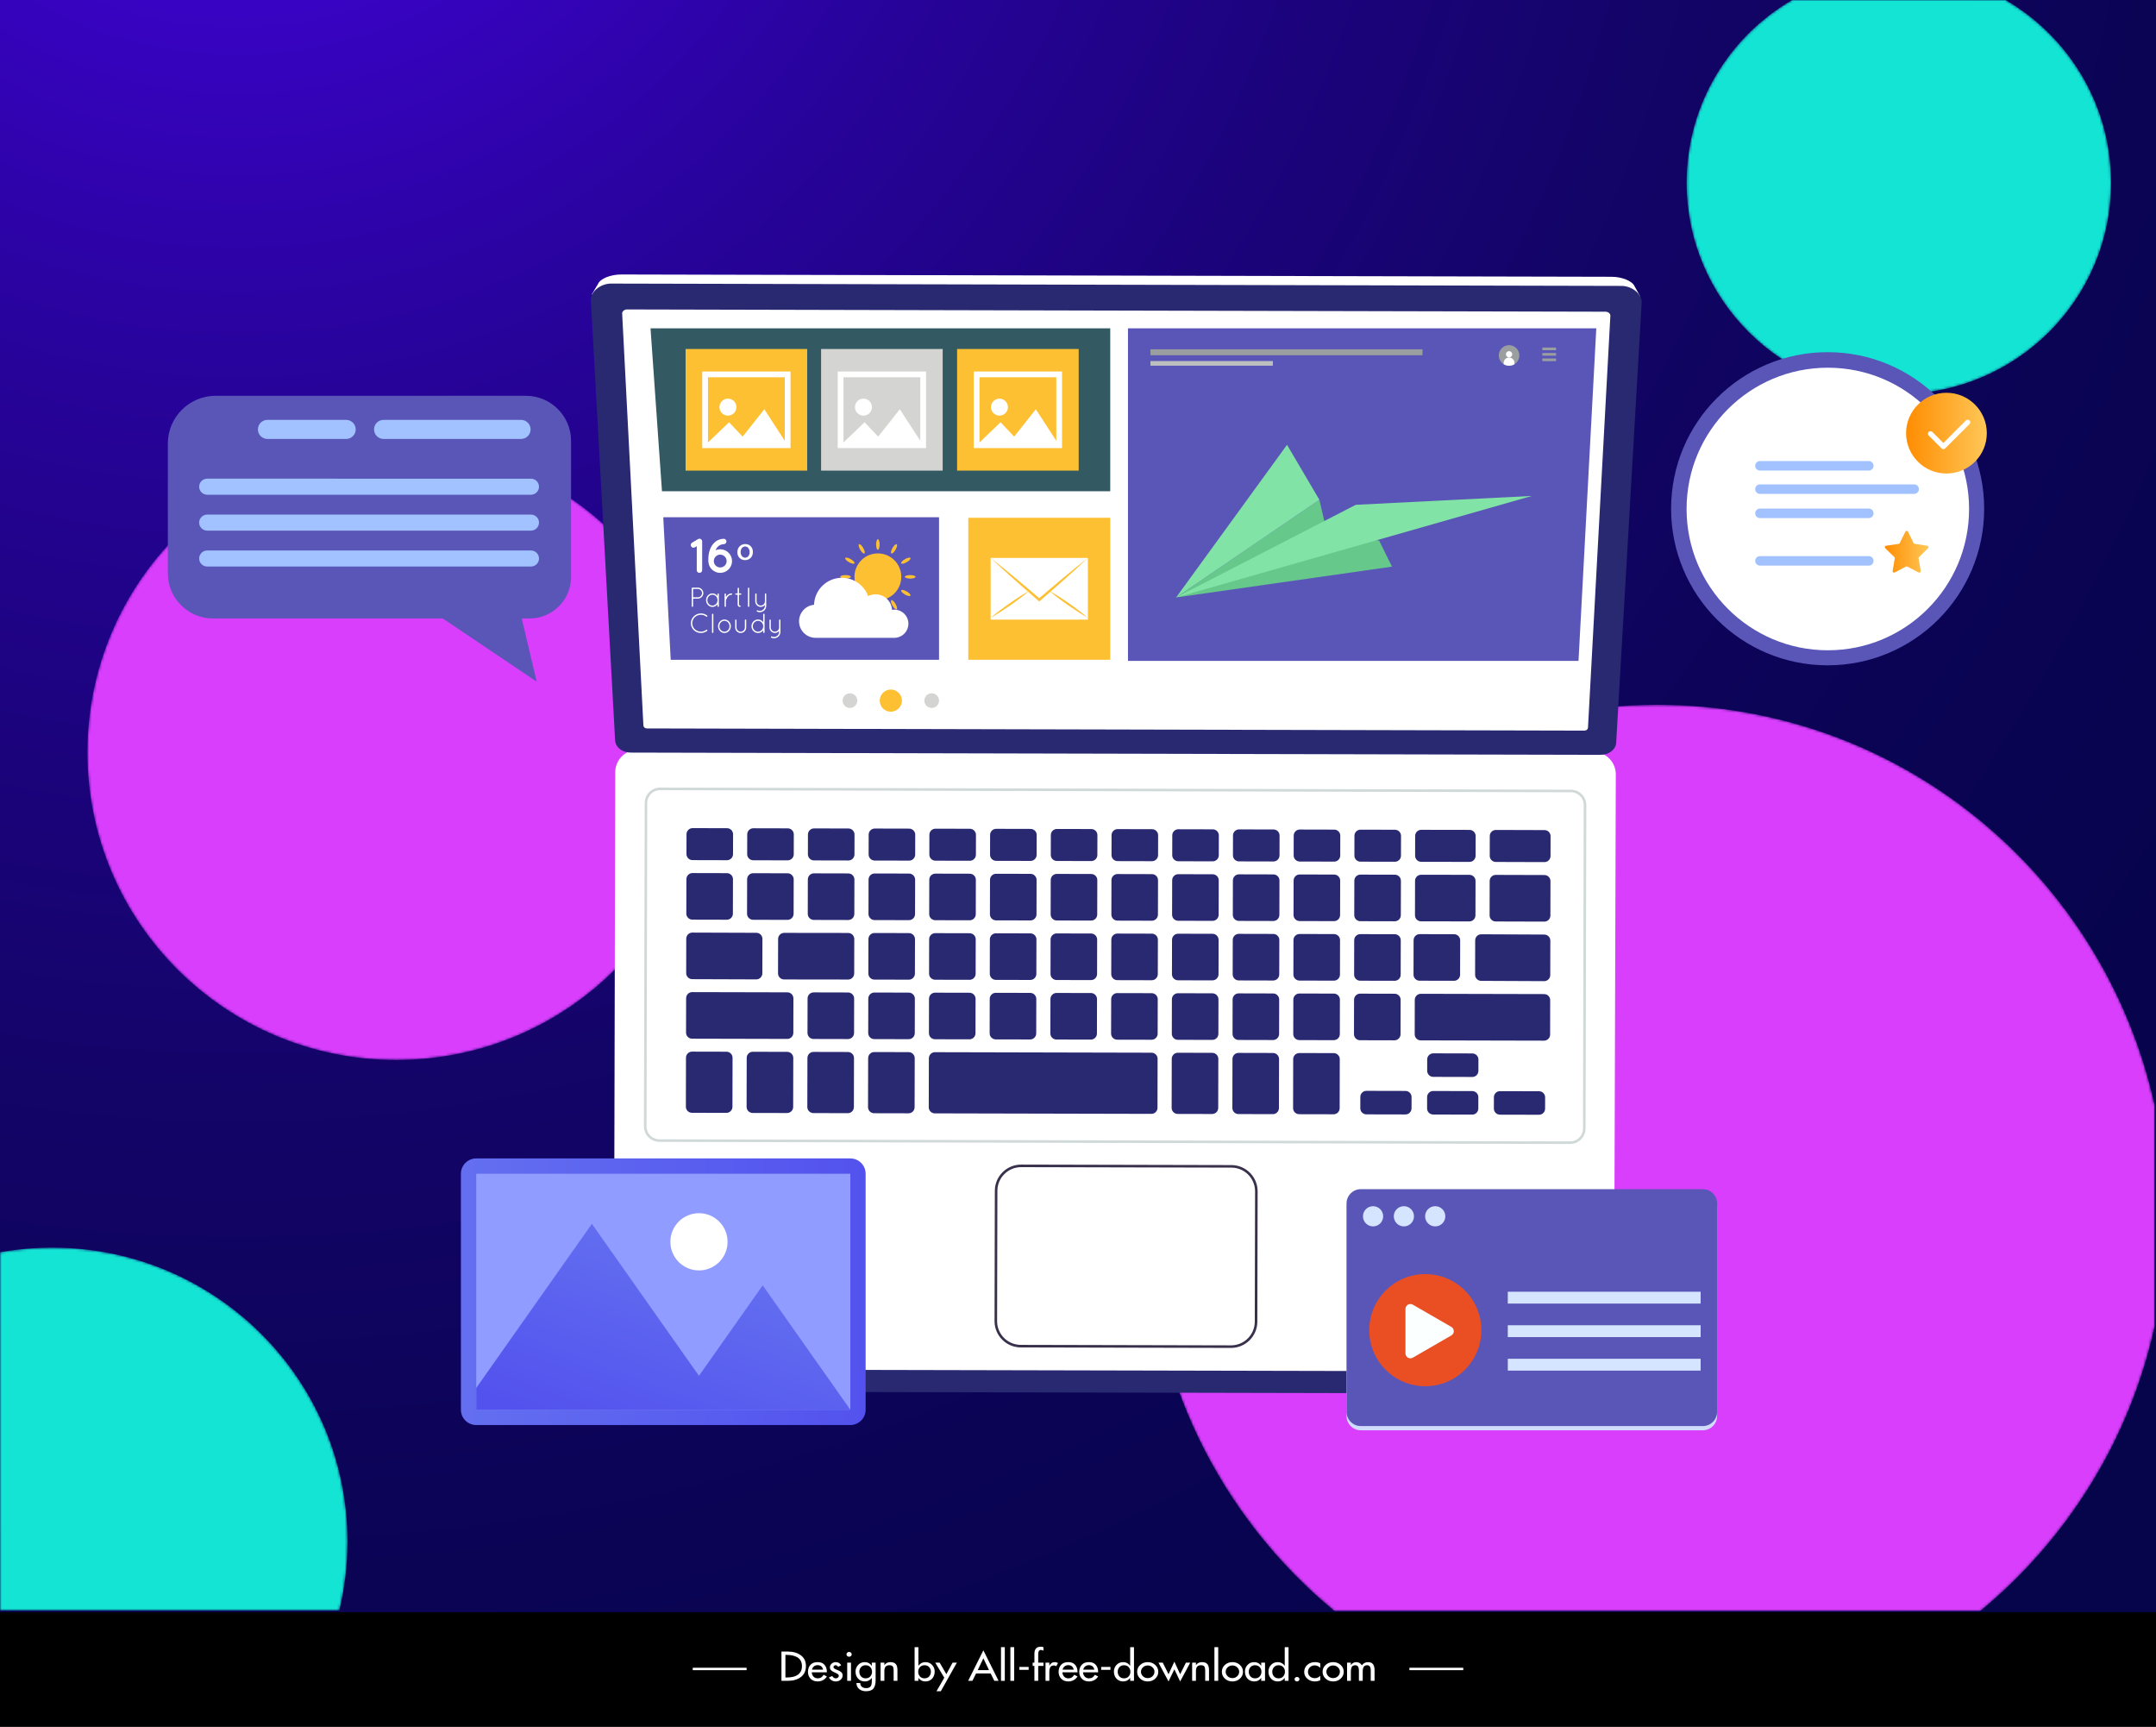 <?xml version="1.0" encoding="utf-8"?>
<!-- Generator: Adobe Illustrator 16.0.0, SVG Export Plug-In . SVG Version: 6.00 Build 0)  -->
<!DOCTYPE svg PUBLIC "-//W3C//DTD SVG 1.1//EN" "http://www.w3.org/Graphics/SVG/1.1/DTD/svg11.dtd">
<svg version="1.1" id="Layer_1" xmlns="http://www.w3.org/2000/svg" xmlns:xlink="http://www.w3.org/1999/xlink" x="0px" y="0px"
	 width="841.89px" height="674.109px" viewBox="0 0 841.89 674.109" enable-background="new 0 0 841.89 674.109"
	 xml:space="preserve">
<rect x="0" y="0" width="841.89" height="674.109" fill="#808080" stroke="none"/>
<g>
	<g>
		<rect x="0" y="628.939" width="841.89" height="45.17"/>
		<g>
			<g>
				<g>
					<g>
						<path fill="#FFFFFF" d="M305.144,644.74h2.576c2.025,0,3.695,0.49,5.004,1.469c1.322,0.969,1.98,2.363,1.98,4.18
							c0,1.865-0.654,3.295-1.967,4.283c-1.307,0.99-2.998,1.486-5.066,1.486h-2.527V644.74z M306.697,654.854h0.545
							c0.805,0,1.564-0.072,2.281-0.217c0.715-0.146,1.336-0.393,1.871-0.742c0.533-0.348,0.961-0.803,1.279-1.363
							c0.32-0.563,0.479-1.254,0.479-2.08c0-0.82-0.154-1.518-0.469-2.1c-0.316-0.578-0.752-1.031-1.313-1.357
							c-0.563-0.33-1.182-0.572-1.859-0.725c-0.676-0.152-1.432-0.227-2.27-0.227h-0.545V654.854z"/>
						<path fill="#FFFFFF" d="M316.984,652.842c0.021,0.635,0.242,1.184,0.662,1.65c0.428,0.463,0.986,0.697,1.664,0.697
							c0.541,0,0.984-0.113,1.332-0.342c0.346-0.227,0.674-0.57,0.982-1.037l1.256,0.65c-0.365,0.607-0.863,1.08-1.498,1.422
							c-0.631,0.346-1.326,0.518-2.086,0.518c-1.156,0-2.082-0.354-2.775-1.061c-0.682-0.715-1.021-1.605-1.021-2.666
							c0-1.117,0.324-2.037,0.973-2.754c0.637-0.707,1.568-1.061,2.791-1.061c1.188,0,2.086,0.354,2.691,1.061
							c0.615,0.705,0.926,1.609,0.926,2.707v0.215H316.984z M321.392,651.813c-0.086-0.547-0.314-0.979-0.684-1.297
							c-0.371-0.314-0.854-0.475-1.445-0.475c-0.287,0-0.557,0.043-0.801,0.129c-0.248,0.086-0.469,0.209-0.662,0.371
							c-0.191,0.16-0.352,0.35-0.479,0.568c-0.127,0.217-0.213,0.451-0.256,0.703H321.392z"/>
						<path fill="#FFFFFF" d="M327.255,650.693c-0.221-0.414-0.551-0.621-0.99-0.621c-0.209,0-0.398,0.068-0.563,0.201
							c-0.164,0.139-0.246,0.301-0.246,0.494c0,0.182,0.061,0.334,0.189,0.461c0.125,0.127,0.297,0.246,0.518,0.357
							c0.145,0.061,0.256,0.107,0.334,0.145c0.076,0.031,0.201,0.088,0.377,0.158c0.086,0.039,0.166,0.07,0.232,0.088
							c0.064,0.021,0.115,0.041,0.148,0.063c0.549,0.23,0.984,0.502,1.307,0.803c0.318,0.301,0.477,0.707,0.477,1.211
							c0,0.668-0.266,1.229-0.793,1.682c-0.52,0.443-1.139,0.666-1.865,0.666c-0.297,0-0.586-0.041-0.861-0.115
							c-0.273-0.074-0.529-0.182-0.768-0.32c-0.236-0.135-0.443-0.301-0.625-0.496c-0.182-0.199-0.32-0.418-0.422-0.658l1.271-0.531
							c0.365,0.605,0.83,0.91,1.404,0.91c0.23,0,0.445-0.059,0.643-0.176c0.199-0.117,0.346-0.262,0.439-0.438
							c0.092-0.176,0.111-0.369,0.057-0.576s-0.227-0.402-0.512-0.586l-1.453-0.707c-0.252-0.125-0.473-0.244-0.66-0.365
							c-0.188-0.117-0.342-0.25-0.461-0.387c-0.123-0.137-0.215-0.287-0.275-0.453c-0.059-0.168-0.09-0.361-0.09-0.582
							c0-0.576,0.221-1.061,0.662-1.455c0.438-0.404,0.979-0.605,1.617-0.605c0.969,0,1.672,0.414,2.113,1.242L327.255,650.693z"/>
						<path fill="#FFFFFF" d="M332.587,645.832c0,0.252-0.1,0.467-0.297,0.65c-0.199,0.182-0.439,0.27-0.727,0.27
							c-0.285,0-0.529-0.088-0.727-0.27c-0.197-0.184-0.297-0.398-0.297-0.65c0-0.264,0.1-0.486,0.297-0.676
							c0.197-0.188,0.441-0.277,0.727-0.277c0.287,0,0.527,0.09,0.727,0.277C332.488,645.346,332.587,645.568,332.587,645.832z
							 M332.306,656.158h-1.484v-7.088h1.484V656.158z"/>
						<path fill="#FFFFFF" d="M341.919,656.02c0,1.334-0.275,2.367-0.828,3.107c-0.549,0.725-1.529,1.09-2.939,1.09
							c-1.088,0-1.982-0.289-2.674-0.863c-0.684-0.578-1.035-1.359-1.057-2.35h1.486c0,0.637,0.211,1.129,0.635,1.477
							c0.424,0.352,0.982,0.523,1.678,0.523c0.846,0,1.426-0.229,1.742-0.682c0.314-0.453,0.469-1.094,0.469-1.922v-1.35h-0.033
							c-0.307,0.426-0.688,0.756-1.148,0.994c-0.457,0.236-0.947,0.355-1.477,0.355c-1.145,0-2.047-0.369-2.707-1.107
							c-0.662-0.736-0.992-1.643-0.992-2.723c0-1.021,0.334-1.887,1.008-2.607c0.67-0.734,1.547-1.104,2.623-1.104
							c1.139,0,2.033,0.475,2.693,1.424h0.033v-1.213h1.488V656.02z M338.003,655.189c0.783,0,1.393-0.248,1.834-0.742
							c0.451-0.506,0.678-1.117,0.678-1.832c0-0.707-0.227-1.309-0.678-1.801c-0.441-0.498-1.051-0.742-1.834-0.742
							c-0.738,0-1.33,0.252-1.783,0.754c-0.439,0.496-0.66,1.092-0.66,1.789c0,0.715,0.221,1.322,0.66,1.814
							C336.673,654.936,337.265,655.189,338.003,655.189z"/>
						<path fill="#FFFFFF" d="M345.335,650.025h0.033c0.221-0.373,0.541-0.662,0.957-0.865c0.42-0.199,0.877-0.301,1.373-0.301
							c0.504,0,0.934,0.07,1.287,0.211c0.352,0.143,0.635,0.344,0.85,0.605c0.215,0.264,0.367,0.582,0.461,0.963
							c0.092,0.379,0.141,0.811,0.141,1.295v4.225h-1.484v-4.057c0-0.699-0.109-1.205-0.33-1.527
							c-0.221-0.336-0.678-0.502-1.371-0.502c-0.254,0-0.471,0.021-0.645,0.068c-0.176,0.045-0.33,0.109-0.463,0.195
							c-0.133,0.088-0.24,0.184-0.33,0.295c-0.086,0.111-0.17,0.232-0.246,0.363c-0.035,0.07-0.064,0.162-0.092,0.271
							c-0.027,0.111-0.053,0.225-0.074,0.34c-0.021,0.119-0.039,0.234-0.051,0.35c-0.01,0.117-0.016,0.211-0.016,0.281v0.666v3.256
							h-1.486v-7.088h1.486V650.025z"/>
						<path fill="#FFFFFF" d="M357.142,643.016h1.486v7.234h0.035c0.68-0.924,1.578-1.391,2.689-1.391
							c1.078,0,1.955,0.369,2.625,1.104c0.672,0.721,1.006,1.586,1.006,2.607c0,1.08-0.33,1.986-0.988,2.723
							c-0.66,0.738-1.564,1.107-2.709,1.107c-0.527,0-1.02-0.119-1.477-0.355c-0.459-0.238-0.84-0.568-1.146-0.994h-0.035v1.107
							h-1.486V643.016z M360.99,655.189c0.783,0,1.393-0.248,1.834-0.742c0.451-0.506,0.678-1.117,0.678-1.832
							c0-0.707-0.227-1.309-0.678-1.801c-0.441-0.498-1.051-0.742-1.834-0.742c-0.736,0-1.33,0.252-1.785,0.754
							c-0.438,0.496-0.66,1.092-0.66,1.789c0,0.715,0.223,1.322,0.66,1.814C359.66,654.936,360.253,655.189,360.99,655.189z"/>
						<path fill="#FFFFFF" d="M365.201,649.07h1.732l2.609,4.498l2.426-4.498h1.67l-6.258,11.146h-1.686l3.039-5.27L365.201,649.07z
							"/>
						<path fill="#FFFFFF" d="M381.136,653.295l-1.42,2.863h-1.668l5.943-11.904l5.943,11.904h-1.664l-1.424-2.863H381.136z
							 M383.992,647.375l-2.211,4.617h4.424L383.992,647.375z"/>
						<path fill="#FFFFFF" d="M392.363,656.158h-1.486v-13.143h1.486V656.158z"/>
						<path fill="#FFFFFF" d="M396.029,656.158h-1.486v-13.143h1.486V656.158z"/>
						<path fill="#FFFFFF" d="M401.675,650.736v1.135h-3.615v-1.135H401.675z"/>
						<path fill="#FFFFFF" d="M407.455,644.393c-0.461-0.193-0.791-0.285-0.99-0.285c-0.322,0-0.549,0.09-0.693,0.279
							c-0.143,0.186-0.244,0.414-0.299,0.688c-0.031,0.201-0.051,0.361-0.057,0.477c-0.004,0.117-0.008,0.277-0.008,0.48v3.039
							h2.047v1.273h-2.047v5.814h-1.486v-5.814h-0.676v-1.273h0.676v-3.453c0-1.855,0.83-2.783,2.494-2.783
							c0.361,0,0.707,0.063,1.039,0.182V644.393z"/>
						<path fill="#FFFFFF" d="M409.751,650.223h0.047c0.189-0.426,0.463-0.758,0.826-0.998c0.365-0.244,0.793-0.365,1.287-0.365
							c0.408,0,0.816,0.115,1.223,0.348l-0.676,1.244c-0.242-0.193-0.547-0.289-0.908-0.289c-0.76,0-1.266,0.281-1.52,0.848
							c-0.107,0.262-0.184,0.521-0.223,0.775c-0.039,0.264-0.057,0.557-0.057,0.889v3.484h-1.486v-7.088h1.486V650.223z"/>
						<path fill="#FFFFFF" d="M414.853,652.842c0.023,0.635,0.242,1.184,0.66,1.65c0.43,0.463,0.984,0.697,1.668,0.697
							c0.539,0,0.982-0.113,1.328-0.342c0.348-0.227,0.674-0.57,0.982-1.037l1.256,0.65c-0.363,0.607-0.863,1.08-1.494,1.422
							c-0.633,0.346-1.33,0.518-2.09,0.518c-1.156,0-2.08-0.354-2.773-1.061c-0.682-0.715-1.023-1.605-1.023-2.666
							c0-1.117,0.324-2.037,0.975-2.754c0.637-0.707,1.568-1.061,2.791-1.061c1.188,0,2.084,0.354,2.689,1.061
							c0.617,0.705,0.926,1.609,0.926,2.707v0.215H414.853z M419.261,651.813c-0.088-0.547-0.318-0.979-0.684-1.297
							c-0.369-0.314-0.852-0.475-1.445-0.475c-0.287,0-0.553,0.043-0.803,0.129c-0.246,0.086-0.467,0.209-0.66,0.371
							c-0.191,0.16-0.352,0.35-0.479,0.568c-0.125,0.217-0.213,0.451-0.256,0.703H419.261z"/>
						<path fill="#FFFFFF" d="M422.908,652.842c0.025,0.635,0.246,1.184,0.664,1.65c0.426,0.463,0.984,0.697,1.664,0.697
							c0.539,0,0.984-0.113,1.33-0.342c0.346-0.227,0.674-0.57,0.984-1.037l1.254,0.65c-0.365,0.607-0.861,1.08-1.492,1.422
							c-0.637,0.346-1.332,0.518-2.092,0.518c-1.156,0-2.08-0.354-2.771-1.061c-0.684-0.715-1.023-1.605-1.023-2.666
							c0-1.117,0.324-2.037,0.975-2.754c0.635-0.707,1.568-1.061,2.789-1.061c1.189,0,2.084,0.354,2.691,1.061
							c0.615,0.705,0.924,1.609,0.924,2.707v0.215H422.908z M427.32,651.813c-0.092-0.547-0.318-0.979-0.686-1.297
							c-0.373-0.314-0.854-0.475-1.445-0.475c-0.289,0-0.555,0.043-0.805,0.129c-0.244,0.086-0.465,0.209-0.656,0.371
							c-0.195,0.16-0.354,0.35-0.479,0.568c-0.129,0.217-0.215,0.451-0.258,0.703H427.32z"/>
						<path fill="#FFFFFF" d="M433.609,650.736v1.135h-3.615v-1.135H433.609z"/>
						<path fill="#FFFFFF" d="M441.32,655.051h-0.033c-0.307,0.426-0.689,0.756-1.145,0.994c-0.459,0.236-0.951,0.355-1.479,0.355
							c-1.146,0-2.049-0.369-2.709-1.107c-0.66-0.736-0.99-1.643-0.99-2.723c0-1.021,0.336-1.887,1.006-2.607
							c0.672-0.734,1.547-1.104,2.625-1.104c1.111,0,2.01,0.467,2.691,1.391h0.033v-7.234h1.488v13.143h-1.488V655.051z
							 M438.892,655.189c0.783,0,1.395-0.248,1.834-0.742c0.451-0.506,0.676-1.117,0.676-1.832c0-0.707-0.225-1.309-0.676-1.801
							c-0.439-0.498-1.051-0.742-1.834-0.742c-0.736,0-1.33,0.252-1.783,0.754c-0.439,0.496-0.658,1.092-0.658,1.789
							c0,0.715,0.219,1.322,0.658,1.814C437.562,654.936,438.156,655.189,438.892,655.189z"/>
						<path fill="#FFFFFF" d="M445.234,649.949c0.801-0.725,1.783-1.09,2.939-1.09s2.131,0.365,2.922,1.09
							c0.803,0.729,1.205,1.621,1.205,2.678c0,1.063-0.402,1.955-1.205,2.682c-0.791,0.727-1.766,1.092-2.922,1.092
							s-2.139-0.365-2.939-1.092c-0.793-0.727-1.189-1.619-1.189-2.682C444.044,651.57,444.441,650.678,445.234,649.949z
							 M445.531,652.627c0,0.658,0.258,1.24,0.775,1.744c0.506,0.482,1.127,0.725,1.867,0.725c0.725,0,1.35-0.242,1.863-0.725
							c0.52-0.504,0.775-1.086,0.775-1.744c0-0.662-0.256-1.242-0.775-1.738c-0.514-0.484-1.139-0.727-1.863-0.727
							c-0.74,0-1.361,0.242-1.867,0.727C445.789,651.385,445.531,651.965,445.531,652.627z"/>
						<path fill="#FFFFFF" d="M456.296,653.584l2.279-4.904l2.264,4.904l2.244-4.514h1.686l-3.93,7.33l-2.264-4.74l-2.279,4.74
							l-3.93-7.33h1.684L456.296,653.584z"/>
						<path fill="#FFFFFF" d="M466.998,650.025h0.035c0.217-0.373,0.537-0.662,0.957-0.865c0.418-0.199,0.875-0.301,1.369-0.301
							c0.508,0,0.936,0.07,1.291,0.211c0.35,0.143,0.635,0.344,0.846,0.605c0.215,0.264,0.371,0.582,0.463,0.963
							c0.096,0.379,0.141,0.811,0.141,1.295v4.225h-1.488v-4.057c0-0.699-0.107-1.205-0.328-1.527
							c-0.217-0.336-0.676-0.502-1.367-0.502c-0.256,0-0.473,0.021-0.648,0.068c-0.176,0.045-0.328,0.109-0.461,0.195
							c-0.133,0.088-0.24,0.184-0.332,0.295c-0.084,0.111-0.168,0.232-0.246,0.363c-0.033,0.07-0.064,0.162-0.092,0.271
							c-0.027,0.111-0.051,0.225-0.072,0.34c-0.021,0.119-0.041,0.234-0.049,0.35c-0.014,0.117-0.018,0.211-0.018,0.281v0.666v3.256
							h-1.486v-7.088h1.486V650.025z"/>
						<path fill="#FFFFFF" d="M475.699,656.158h-1.484v-13.143h1.484V656.158z"/>
						<path fill="#FFFFFF" d="M478.306,649.949c0.805-0.725,1.783-1.09,2.943-1.09c1.154,0,2.129,0.365,2.92,1.09
							c0.803,0.729,1.205,1.621,1.205,2.678c0,1.063-0.402,1.955-1.205,2.682c-0.791,0.727-1.766,1.092-2.92,1.092
							c-1.16,0-2.139-0.365-2.943-1.092c-0.791-0.727-1.188-1.619-1.188-2.682C477.119,651.57,477.515,650.678,478.306,649.949z
							 M478.607,652.627c0,0.658,0.256,1.24,0.775,1.744c0.504,0.482,1.127,0.725,1.867,0.725c0.723,0,1.348-0.242,1.863-0.725
							c0.516-0.504,0.777-1.086,0.777-1.744c0-0.662-0.262-1.242-0.777-1.738c-0.516-0.484-1.141-0.727-1.863-0.727
							c-0.74,0-1.363,0.242-1.867,0.727C478.863,651.385,478.607,651.965,478.607,652.627z"/>
						<path fill="#FFFFFF" d="M493.978,656.158h-1.486v-1.107h-0.031c-0.66,0.898-1.537,1.35-2.627,1.35
							c-1.135,0-2.035-0.369-2.709-1.107c-0.66-0.736-0.99-1.643-0.99-2.723c0-1.021,0.334-1.887,1.006-2.607
							c0.674-0.734,1.553-1.104,2.645-1.104c1.104,0,1.99,0.467,2.676,1.391h0.031v-1.18h1.486V656.158z M490.066,655.189
							c0.781,0,1.389-0.248,1.83-0.742c0.453-0.506,0.68-1.117,0.68-1.832c0-0.707-0.227-1.309-0.68-1.801
							c-0.441-0.498-1.049-0.742-1.83-0.742c-0.74,0-1.336,0.252-1.783,0.754c-0.443,0.496-0.662,1.092-0.662,1.789
							c0,0.715,0.219,1.322,0.662,1.814C488.73,654.936,489.326,655.189,490.066,655.189z"/>
						<path fill="#FFFFFF" d="M501.671,655.051h-0.031c-0.311,0.426-0.689,0.756-1.146,0.994c-0.457,0.236-0.951,0.355-1.477,0.355
							c-1.146,0-2.051-0.369-2.709-1.107c-0.66-0.736-0.992-1.643-0.992-2.723c0-1.021,0.332-1.887,1.01-2.607
							c0.67-0.734,1.545-1.104,2.621-1.104c1.115,0,2.01,0.467,2.693,1.391h0.031v-7.234h1.488v13.143h-1.488V655.051z
							 M499.246,655.189c0.781,0,1.391-0.248,1.83-0.742c0.455-0.506,0.68-1.117,0.68-1.832c0-0.707-0.225-1.309-0.68-1.801
							c-0.439-0.498-1.049-0.742-1.83-0.742c-0.738,0-1.332,0.252-1.783,0.754c-0.439,0.496-0.66,1.092-0.66,1.789
							c0,0.715,0.221,1.322,0.66,1.814C497.914,654.936,498.507,655.189,499.246,655.189z"/>
						<path fill="#FFFFFF" d="M507.419,655.52c0,0.244-0.094,0.451-0.281,0.623c-0.188,0.17-0.414,0.258-0.678,0.258
							s-0.488-0.088-0.676-0.258c-0.188-0.172-0.279-0.379-0.279-0.623c0-0.23,0.092-0.434,0.279-0.611
							c0.188-0.176,0.412-0.264,0.676-0.264s0.49,0.088,0.678,0.264C507.326,655.086,507.419,655.289,507.419,655.52z"/>
						<path fill="#FFFFFF" d="M515.544,651.084c-0.615-0.633-1.357-0.953-2.213-0.953c-0.717,0-1.33,0.248-1.832,0.742
							c-0.496,0.504-0.746,1.086-0.746,1.742c0,0.734,0.25,1.338,0.746,1.801c0.518,0.477,1.162,0.715,1.93,0.715
							c0.793,0,1.5-0.314,2.115-0.941v1.74c-0.639,0.313-1.348,0.471-2.133,0.471c-1.145,0-2.123-0.355-2.938-1.076
							c-0.805-0.705-1.203-1.59-1.203-2.65c0-1.088,0.398-1.996,1.203-2.725c0.803-0.725,1.813-1.09,3.023-1.09
							c0.793,0,1.473,0.156,2.047,0.469V651.084z"/>
						<path fill="#FFFFFF" d="M517.642,649.949c0.803-0.725,1.783-1.09,2.938-1.09c1.156,0,2.129,0.365,2.922,1.09
							c0.807,0.729,1.207,1.621,1.207,2.678c0,1.063-0.4,1.955-1.207,2.682c-0.793,0.727-1.766,1.092-2.922,1.092
							c-1.154,0-2.135-0.365-2.938-1.092c-0.795-0.727-1.189-1.619-1.189-2.682C516.453,651.57,516.847,650.678,517.642,649.949z
							 M517.937,652.627c0,0.658,0.262,1.24,0.775,1.744c0.508,0.482,1.131,0.725,1.867,0.725c0.727,0,1.348-0.242,1.867-0.725
							c0.516-0.504,0.775-1.086,0.775-1.744c0-0.662-0.26-1.242-0.775-1.738c-0.52-0.484-1.141-0.727-1.867-0.727
							c-0.736,0-1.359,0.242-1.867,0.727C518.199,651.385,517.937,651.965,517.937,652.627z"/>
						<path fill="#FFFFFF" d="M527.496,649.963h0.035c0.221-0.32,0.516-0.586,0.883-0.795c0.371-0.205,0.76-0.309,1.164-0.309
							c0.959,0,1.703,0.42,2.229,1.258c0.246-0.385,0.576-0.691,1.002-0.918c0.422-0.225,0.883-0.34,1.379-0.34
							c1.705,0,2.559,1.02,2.559,3.059v4.24h-1.486v-4.014c0-0.18-0.008-0.359-0.025-0.539c-0.016-0.174-0.047-0.346-0.092-0.514
							c-0.041-0.166-0.107-0.32-0.197-0.461c-0.086-0.139-0.209-0.27-0.363-0.381c-0.195-0.119-0.453-0.178-0.758-0.178
							c-0.309,0-0.574,0.059-0.793,0.178c-0.211,0.111-0.373,0.256-0.488,0.418c-0.115,0.166-0.203,0.377-0.271,0.627
							c-0.064,0.254-0.104,0.482-0.127,0.682c-0.016,0.203-0.02,0.438-0.02,0.697v3.484h-1.488v-3.756
							c0-0.242-0.008-0.443-0.018-0.605c-0.012-0.16-0.043-0.363-0.096-0.605c-0.057-0.262-0.127-0.455-0.219-0.574
							c-0.088-0.143-0.223-0.268-0.41-0.379c-0.186-0.111-0.414-0.166-0.678-0.166c-0.76,0-1.252,0.305-1.469,0.906
							c-0.1,0.285-0.168,0.551-0.197,0.803c-0.035,0.252-0.055,0.553-0.055,0.893v3.484h-1.484v-7.088h1.484V649.963z"/>
					</g>
					<g>
						<rect x="270.506" y="651.055" fill="#FFFFFF" width="21.034" height="0.941"/>
						<rect x="550.351" y="651.055" fill="#FFFFFF" width="21.033" height="0.941"/>
					</g>
				</g>
			</g>
		</g>
	</g>
</g>
<g>
	
		<radialGradient id="SVGID_1_" cx="200.272" cy="141.73" r="975.965" gradientTransform="matrix(1.145 0 0 1.144 -136.44 -304.93)" gradientUnits="userSpaceOnUse">
		<stop  offset="0.004" style="stop-color:#4C02F1"/>
		<stop  offset="0.008" style="stop-color:#4B02EF"/>
		<stop  offset="0.126" style="stop-color:#3903C4"/>
		<stop  offset="0.249" style="stop-color:#29039E"/>
		<stop  offset="0.377" style="stop-color:#1D0380"/>
		<stop  offset="0.51" style="stop-color:#130468"/>
		<stop  offset="0.651" style="stop-color:#0C0457"/>
		<stop  offset="0.806" style="stop-color:#07044D"/>
		<stop  offset="1" style="stop-color:#06044A"/>
	</radialGradient>
	<rect fill="url(#SVGID_1_)" width="841.89" height="629.356"/>
	<g>
		<defs>
			<path id="SVGID_2_" d="M699.78,0c-24.626,14.302-41.178,40.889-41.178,71.322c0,45.571,37.103,82.513,82.871,82.513
				c45.767,0,82.871-36.942,82.871-82.513c0-30.434-16.553-57.021-41.178-71.322H699.78z"/>
		</defs>
		<clipPath id="SVGID_3_">
			<use xlink:href="#SVGID_2_"  overflow="visible"/>
		</clipPath>
		<defs>
			<filter id="Adobe_OpacityMaskFilter" filterUnits="userSpaceOnUse" x="589.327" y="-73.991" width="304.291" height="301.816">
				<feColorMatrix  type="matrix" values="1 0 0 0 0  0 1 0 0 0  0 0 1 0 0  0 0 0 1 0"/>
			</filter>
		</defs>
		<mask maskUnits="userSpaceOnUse" x="589.327" y="-73.991" width="304.291" height="301.816" id="SVGID_4_">
			<g filter="url(#Adobe_OpacityMaskFilter)">
				
					<linearGradient id="SVGID_5_" gradientUnits="userSpaceOnUse" x1="35.512" y1="600.191" x2="36.284" y2="600.191" gradientTransform="matrix(-92 148 148 92 -84771.359 -60473.953)">
					<stop  offset="0" style="stop-color:#FFFFFF"/>
					<stop  offset="0.076" style="stop-color:#FFFFFF"/>
					<stop  offset="1" style="stop-color:#000000"/>
				</linearGradient>
				<polygon clip-path="url(#SVGID_3_)" fill="url(#SVGID_5_)" points="893.618,42.876 778.149,227.825 589.327,110.958 
					704.795,-73.991 				"/>
			</g>
		</mask>
		
			<linearGradient id="SVGID_6_" gradientUnits="userSpaceOnUse" x1="35.512" y1="600.191" x2="36.284" y2="600.191" gradientTransform="matrix(-92 148 148 92 -84771.359 -60473.953)">
			<stop  offset="0" style="stop-color:#13E4D4"/>
			<stop  offset="0.076" style="stop-color:#13E4D4"/>
			<stop  offset="1" style="stop-color:#13E4D4"/>
		</linearGradient>
		<polygon clip-path="url(#SVGID_3_)" mask="url(#SVGID_4_)" fill="url(#SVGID_6_)" points="893.618,42.876 778.149,227.825 
			589.327,110.958 704.795,-73.991 		"/>
	</g>
	<g>
		<defs>
			<path id="SVGID_7_" d="M448.313,474.646c0,62.17,28.349,117.702,72.774,154.294h252.164
				c33.855-27.887,58.38-66.778,68.128-111.219v-86.148c-19.626-89.485-99.128-156.444-194.212-156.444
				C537.344,275.128,448.313,364.455,448.313,474.646"/>
		</defs>
		<clipPath id="SVGID_8_">
			<use xlink:href="#SVGID_7_"  overflow="visible"/>
		</clipPath>
		<defs>
			<filter id="Adobe_OpacityMaskFilter_1_" filterUnits="userSpaceOnUse" x="283.391" y="90.69" width="722.911" height="722.688">
				<feColorMatrix  type="matrix" values="1 0 0 0 0  0 1 0 0 0  0 0 1 0 0  0 0 0 1 0"/>
			</filter>
		</defs>
		<mask maskUnits="userSpaceOnUse" x="283.391" y="90.69" width="722.911" height="722.688" id="SVGID_9_">
			<g filter="url(#Adobe_OpacityMaskFilter_1_)">
				
					<linearGradient id="SVGID_10_" gradientUnits="userSpaceOnUse" x1="36.319" y1="599.966" x2="37.549" y2="599.966" gradientTransform="matrix(302 -208.667 -208.667 -302 114770.211 189288.875)">
					<stop  offset="0" style="stop-color:#FFFFFF"/>
					<stop  offset="0.1" style="stop-color:#FFFFFF"/>
					<stop  offset="1" style="stop-color:#000000"/>
				</linearGradient>
				<polygon clip-path="url(#SVGID_8_)" fill="url(#SVGID_10_)" points="283.391,389.46 714.365,90.69 1006.301,514.609 
					575.328,813.378 				"/>
			</g>
		</mask>
		
			<linearGradient id="SVGID_11_" gradientUnits="userSpaceOnUse" x1="36.321" y1="599.963" x2="37.55" y2="599.963" gradientTransform="matrix(302 -208.667 -208.667 -302 114769.469 189287.875)">
			<stop  offset="0" style="stop-color:#D93EFC"/>
			<stop  offset="0.1" style="stop-color:#D93EFC"/>
			<stop  offset="1" style="stop-color:#D93EFC"/>
		</linearGradient>
		<polygon clip-path="url(#SVGID_8_)" mask="url(#SVGID_9_)" fill="url(#SVGID_11_)" points="283.391,389.46 714.365,90.69 
			1006.301,514.609 575.328,813.378 		"/>
	</g>
	<g>
		<defs>
			<path id="SVGID_12_" d="M34.13,293.708c0,66.328,54.004,120.097,120.618,120.097c66.617,0,120.621-53.77,120.621-120.097
				c0-66.33-54.004-120.094-120.621-120.094C88.134,173.613,34.13,227.378,34.13,293.708"/>
		</defs>
		<clipPath id="SVGID_13_">
			<use xlink:href="#SVGID_12_"  overflow="visible"/>
		</clipPath>
		<defs>
			<filter id="Adobe_OpacityMaskFilter_2_" filterUnits="userSpaceOnUse" x="-78.689" y="61.282" width="466.879" height="464.851">
				<feColorMatrix  type="matrix" values="1 0 0 0 0  0 1 0 0 0  0 0 1 0 0  0 0 0 1 0"/>
			</filter>
		</defs>
		<mask maskUnits="userSpaceOnUse" x="-78.689" y="61.282" width="466.879" height="464.851" id="SVGID_14_">
			<g filter="url(#Adobe_OpacityMaskFilter_2_)">
				
					<linearGradient id="SVGID_15_" gradientUnits="userSpaceOnUse" x1="35.888" y1="599.439" x2="37.682" y2="599.439" gradientTransform="matrix(125.296 -86.573 -86.573 -125.296 47499.145 78545.953)">
					<stop  offset="0" style="stop-color:#FFFFFF"/>
					<stop  offset="0.1" style="stop-color:#FFFFFF"/>
					<stop  offset="1" style="stop-color:#000000"/>
				</linearGradient>
				<polygon clip-path="url(#SVGID_13_)" fill="url(#SVGID_15_)" points="-78.689,251.229 197.415,61.282 388.19,336.189 
					112.084,526.133 				"/>
			</g>
		</mask>
		
			<linearGradient id="SVGID_16_" gradientUnits="userSpaceOnUse" x1="35.888" y1="599.439" x2="37.682" y2="599.439" gradientTransform="matrix(125.296 -86.573 -86.573 -125.296 47499.145 78545.953)">
			<stop  offset="0" style="stop-color:#D93EFC"/>
			<stop  offset="0.1" style="stop-color:#D93EFC"/>
			<stop  offset="1" style="stop-color:#D93EFC"/>
		</linearGradient>
		<polygon clip-path="url(#SVGID_13_)" mask="url(#SVGID_14_)" fill="url(#SVGID_16_)" points="-78.689,251.229 197.415,61.282 
			388.19,336.189 112.084,526.133 		"/>
	</g>
	<g>
		<defs>
			<path id="SVGID_17_" d="M0,488.829v139.903h132.516c2.085-8.637,3.188-17.654,3.188-26.924
				c0-63.392-51.611-114.774-115.27-114.774C13.46,487.034,6.634,487.648,0,488.829"/>
		</defs>
		<clipPath id="SVGID_18_">
			<use xlink:href="#SVGID_17_"  overflow="visible"/>
		</clipPath>
		<defs>
			
				<filter id="Adobe_OpacityMaskFilter_3_" filterUnits="userSpaceOnUse" x="-64.882" y="425.435" width="265.471" height="264.899">
				<feColorMatrix  type="matrix" values="1 0 0 0 0  0 1 0 0 0  0 0 1 0 0  0 0 0 1 0"/>
			</filter>
		</defs>
		<mask maskUnits="userSpaceOnUse" x="-64.882" y="425.435" width="265.471" height="264.899" id="SVGID_19_">
			<g filter="url(#Adobe_OpacityMaskFilter_3_)">
				
					<linearGradient id="SVGID_20_" gradientUnits="userSpaceOnUse" x1="35.498" y1="599.953" x2="37.522" y2="599.953" gradientTransform="matrix(-78 120.667 120.667 78 -69434.141 -50713.047)">
					<stop  offset="0" style="stop-color:#FFFFFF"/>
					<stop  offset="0.076" style="stop-color:#FFFFFF"/>
					<stop  offset="1" style="stop-color:#000000"/>
				</linearGradient>
				<polygon clip-path="url(#SVGID_18_)" fill="url(#SVGID_20_)" points="200.589,528.793 95.713,690.334 -64.882,586.973 
					39.992,425.435 				"/>
			</g>
		</mask>
		
			<linearGradient id="SVGID_21_" gradientUnits="userSpaceOnUse" x1="35.498" y1="599.953" x2="37.522" y2="599.953" gradientTransform="matrix(-78 120.667 120.667 78 -69434.141 -50713.047)">
			<stop  offset="0" style="stop-color:#13E4D4"/>
			<stop  offset="0.076" style="stop-color:#13E4D4"/>
			<stop  offset="1" style="stop-color:#13E4D4"/>
		</linearGradient>
		<polygon clip-path="url(#SVGID_18_)" mask="url(#SVGID_19_)" fill="url(#SVGID_21_)" points="200.589,528.793 95.713,690.334 
			-64.882,586.973 39.992,425.435 		"/>
	</g>
</g>
<g>
	<g>
		<path fill="#292972" d="M247.814,543.234c-9.574-0.023-7.743-7.803-7.721-17.378l0.478-207.25
			c0.021-9.574,7.803-17.319,17.377-17.296l355.339,0.821c9.574,0.021,17.318,7.801,17.296,17.376l-0.479,207.249
			c-0.021,9.575,1.773,17.32-7.801,17.297"/>
		<path fill="#FFFFFF" d="M621.41,535.413l-372.887-0.822c-4.87-0.011-8.809-3.968-8.798-8.838l0.518-224.289
			c0.012-4.87,3.969-8.807,8.837-8.796l373.073,0.822c4.874,0.01,8.813,3.972,8.798,8.844l-0.705,224.289
			C630.231,531.489,626.276,535.424,621.41,535.413z"/>
		<path fill="none" stroke="#39304C" stroke-linecap="round" stroke-linejoin="round" stroke-miterlimit="10" d="M398.755,455.13
			l82.097,0.19c5.392,0.013,9.751,4.39,9.738,9.782l-0.117,50.861c-0.012,5.39-4.392,9.749-9.783,9.736l-82.096-0.19
			c-5.393-0.013-9.751-4.393-9.738-9.781l0.116-50.86C388.983,459.476,393.364,455.117,398.755,455.13z"/>
		<g>
			<path fill="#FFFFFF" d="M629.298,108.047l-386.761-0.894c-4.094-0.011-8.127,1.623-9.003,3.658l-2.466,4.147l409.444,0.814
				l-2.228-4.027C637.417,109.708,633.393,108.057,629.298,108.047z"/>
			<path fill="#292972" d="M625.016,294.671l-378.762-0.875c-3.219-0.007-5.824-2.005-6.054-4.637l-9.461-171.851
				c-0.291-3.308,3.681-6.615,7.892-6.605l394.56,0.911c4.212,0.01,8.166,3.336,7.861,6.642l-9.961,171.806
				C630.849,292.693,628.233,294.678,625.016,294.671z"/>
			<g>
				<defs>
					<path id="SVGID_22_" d="M618.699,285.217l-366.078-0.847c-0.761-0.001-1.326-0.471-1.383-1.154l-8.292-160.836
						c-0.067-0.791,0.87-1.579,1.874-1.578l382.143,0.882c1.003,0.003,1.937,0.796,1.864,1.588l-8.739,160.798
						C620.027,284.75,619.461,285.217,618.699,285.217z"/>
				</defs>
				<clipPath id="SVGID_23_">
					<use xlink:href="#SVGID_22_"  overflow="visible"/>
				</clipPath>
				<path clip-path="url(#SVGID_23_)" fill="#FFFFFF" d="M618.699,285.217l-366.078-0.847c-0.761-0.001-1.326-0.471-1.383-1.154
					l-8.292-160.836c-0.067-0.791,0.87-1.579,1.874-1.578l382.143,0.882c1.003,0.003,1.937,0.796,1.864,1.588l-8.739,160.798
					C620.027,284.75,619.461,285.217,618.699,285.217z"/>
			</g>
		</g>
		<g>
			<path fill="none" stroke="#D0D8D8" stroke-linecap="round" stroke-linejoin="round" stroke-miterlimit="10" d="M613.065,446.085
				l-355.56-0.822c-3.073-0.009-5.558-2.505-5.551-5.579l0.292-126.217c0.008-3.047,2.482-5.512,5.531-5.505l355.65,0.821
				c3.047,0.007,5.512,2.484,5.505,5.53l-0.291,126.221C618.633,443.605,616.137,446.091,613.065,446.085z"/>
			<g>
				<path fill="#292972" d="M283.865,335.807l-13.447-0.033c-1.31-0.002-2.369-1.066-2.364-2.373l0.019-7.753
					c0.002-1.31,1.064-2.368,2.374-2.365l13.446,0.031c1.31,0.003,2.367,1.067,2.363,2.374l-0.018,7.753
					C286.235,334.75,285.172,335.81,283.865,335.807z"/>
				<path fill="#292972" d="M307.575,335.861l-13.447-0.032c-1.31-0.003-2.369-1.065-2.366-2.374l0.021-7.753
					c0.003-1.309,1.064-2.366,2.374-2.363l13.447,0.031c1.31,0.002,2.365,1.066,2.363,2.375l-0.017,7.754
					C309.947,334.804,308.883,335.863,307.575,335.861z"/>
				<path fill="#292972" d="M331.286,335.915l-13.447-0.03c-1.31-0.004-2.368-1.065-2.365-2.375l0.018-7.752
					c0.004-1.308,1.066-2.367,2.375-2.364l13.446,0.031c1.309,0.002,2.366,1.066,2.363,2.374l-0.017,7.754
					C333.657,334.859,332.594,335.918,331.286,335.915z"/>
				<path fill="#292972" d="M354.997,335.97l-13.448-0.032c-1.308-0.002-2.367-1.065-2.364-2.373l0.019-7.752
					c0.002-1.309,1.065-2.368,2.375-2.366l13.446,0.031c1.309,0.002,2.366,1.068,2.363,2.376l-0.018,7.751
					C357.368,334.916,356.303,335.973,354.997,335.97z"/>
				<path fill="#292972" d="M378.708,336.026l-13.448-0.032c-1.308-0.003-2.367-1.068-2.364-2.374l0.019-7.753
					c0.002-1.31,1.065-2.367,2.375-2.364l13.447,0.031c1.308,0.002,2.365,1.067,2.362,2.374l-0.018,7.755
					C381.079,334.969,380.014,336.029,378.708,336.026z"/>
				<path fill="#292972" d="M402.417,336.08l-13.446-0.032c-1.308-0.003-2.367-1.065-2.365-2.374l0.019-7.753
					c0.003-1.307,1.066-2.365,2.375-2.362l13.448,0.031c1.307,0.003,2.365,1.065,2.362,2.374l-0.017,7.754
					C404.789,335.023,403.725,336.083,402.417,336.08z"/>
				<path fill="#292972" d="M426.128,336.134l-13.447-0.032c-1.308-0.002-2.366-1.064-2.364-2.373l0.019-7.752
					c0.004-1.309,1.066-2.368,2.374-2.365l13.448,0.031c1.308,0.003,2.365,1.066,2.362,2.374l-0.016,7.754
					C428.501,335.079,427.436,336.137,426.128,336.134z"/>
				<path fill="#292972" d="M449.839,336.19l-13.448-0.032c-1.307-0.003-2.365-1.065-2.362-2.374l0.018-7.753
					c0.004-1.308,1.066-2.367,2.374-2.364l13.447,0.031c1.31,0.002,2.367,1.068,2.363,2.375l-0.018,7.752
					C452.209,335.134,451.148,336.192,449.839,336.19z"/>
				<path fill="#292972" d="M473.55,336.245l-13.447-0.032c-1.31-0.003-2.367-1.066-2.363-2.373l0.019-7.754
					c0.002-1.31,1.065-2.367,2.373-2.364l13.447,0.031c1.309,0.002,2.366,1.066,2.363,2.374l-0.019,7.755
					C475.921,335.188,474.858,336.248,473.55,336.245z"/>
				<path fill="#292972" d="M497.26,336.299l-13.448-0.032c-1.308-0.002-2.365-1.065-2.361-2.373l0.017-7.754
					c0.004-1.308,1.066-2.366,2.376-2.362l13.446,0.03c1.308,0.003,2.367,1.065,2.364,2.375l-0.02,7.753
					C499.632,335.242,498.569,336.302,497.26,336.299z"/>
				<path fill="#292972" d="M520.971,336.354l-13.447-0.033c-1.308-0.002-2.366-1.063-2.362-2.373l0.017-7.753
					c0.004-1.308,1.066-2.366,2.375-2.363L521,323.863c1.309,0.002,2.368,1.067,2.365,2.374l-0.02,7.755
					C523.343,335.298,522.28,336.356,520.971,336.354z"/>
				<path fill="#292972" d="M544.682,336.409l-13.447-0.032c-1.309-0.003-2.366-1.065-2.363-2.374l0.018-7.754
					c0.003-1.307,1.066-2.367,2.376-2.364l13.446,0.032c1.308,0.003,2.367,1.067,2.363,2.374l-0.019,7.754
					C547.054,335.353,545.991,336.412,544.682,336.409z"/>
				<path fill="#292972" d="M573.824,336.465l-18.878-0.033c-1.309-0.002-2.367-1.066-2.362-2.373l0.016-7.753
					c0.004-1.31,1.066-2.367,2.375-2.364l18.877,0.03c1.31,0.003,2.367,1.066,2.365,2.374l-0.019,7.755
					C576.194,335.408,575.132,336.467,573.824,336.465z"/>
				<path fill="#292972" d="M603.087,336.543l-18.999-0.056c-1.309-0.003-2.368-1.065-2.365-2.374l0.019-7.754
					c0.003-1.308,1.066-2.366,2.374-2.362l19.001,0.056c1.307,0.003,2.365,1.064,2.361,2.374l-0.017,7.752
					C605.458,335.488,604.396,336.546,603.087,336.543z"/>
				<path fill="#292972" d="M283.637,434.446l-13.446-0.032c-1.31-0.002-2.369-1.065-2.364-2.374l0.044-19.141
					c0.002-1.306,1.065-2.367,2.374-2.363l13.447,0.032c1.309,0.002,2.366,1.065,2.364,2.374l-0.044,19.141
					C286.007,433.391,284.944,434.45,283.637,434.446z"/>
				<path fill="#292972" d="M307.347,434.501l-13.448-0.029c-1.308-0.005-2.367-1.068-2.364-2.376l0.046-19.141
					c0.003-1.309,1.064-2.366,2.374-2.363l13.446,0.031c1.31,0.002,2.367,1.065,2.364,2.374l-0.043,19.141
					C309.718,433.446,308.655,434.505,307.347,434.501z"/>
				<path fill="#292972" d="M331.059,434.556l-13.448-0.031c-1.308-0.002-2.367-1.065-2.364-2.374l0.045-19.141
					c0.002-1.307,1.064-2.367,2.374-2.363l13.447,0.031c1.31,0.002,2.367,1.065,2.364,2.372l-0.044,19.143
					C333.429,433.501,332.366,434.56,331.059,434.556z"/>
				<path fill="#292972" d="M354.769,434.61l-13.448-0.029c-1.308-0.004-2.367-1.067-2.365-2.378l0.046-19.141
					c0.002-1.307,1.064-2.363,2.374-2.361l13.447,0.032c1.31,0.002,2.367,1.065,2.364,2.373l-0.043,19.141
					C357.141,433.556,356.076,434.615,354.769,434.61z"/>
				<path fill="#292972" d="M449.612,434.828l-84.58-0.194c-1.308-0.002-2.366-1.065-2.364-2.374l0.046-19.141
					c0.003-1.309,1.064-2.367,2.374-2.365l84.579,0.199c1.308,0.002,2.366,1.065,2.362,2.371l-0.044,19.144
					C451.983,433.773,450.919,434.835,449.612,434.828z"/>
				<path fill="#292972" d="M473.323,434.884l-13.448-0.03c-1.309-0.002-2.366-1.067-2.363-2.376l0.044-19.141
					c0.004-1.309,1.067-2.365,2.374-2.363l13.448,0.032c1.308,0.004,2.365,1.065,2.362,2.374l-0.043,19.141
					C475.693,433.831,474.63,434.888,473.323,434.884z"/>
				<path fill="#292972" d="M497.034,434.938l-13.448-0.029c-1.309-0.005-2.365-1.067-2.362-2.376l0.043-19.141
					c0.004-1.307,1.066-2.366,2.374-2.363l13.448,0.031c1.309,0.004,2.365,1.065,2.362,2.374l-0.043,19.141
					C499.404,433.884,498.341,434.944,497.034,434.938z"/>
				<path fill="#292972" d="M520.745,434.993l-13.448-0.029c-1.309-0.004-2.368-1.067-2.362-2.376l0.043-19.141
					c0.003-1.309,1.066-2.365,2.374-2.363l13.447,0.031c1.31,0.003,2.367,1.065,2.364,2.374l-0.045,19.141
					C523.115,433.938,522.051,434.998,520.745,434.993z"/>
				<path fill="#292972" d="M574.889,435.12l-15.265-0.036c-1.307-0.004-2.365-1.065-2.363-2.373l0.011-4.446
					c0.003-1.306,1.066-2.367,2.375-2.363l15.264,0.036c1.308,0.002,2.367,1.065,2.362,2.372l-0.01,4.447
					C577.26,434.063,576.198,435.122,574.889,435.12z"/>
				<path fill="#292972" d="M600.968,435.18l-15.264-0.036c-1.308-0.002-2.365-1.065-2.362-2.374l0.009-4.443
					c0.004-1.309,1.066-2.367,2.375-2.363l15.265,0.036c1.307,0.002,2.365,1.063,2.362,2.372l-0.011,4.447
					C603.34,434.125,602.277,435.182,600.968,435.18z"/>
				<path fill="#292972" d="M548.81,435.059l-15.263-0.033c-1.31-0.005-2.366-1.065-2.364-2.376l0.01-4.443
					c0.003-1.311,1.066-2.368,2.375-2.365l15.264,0.035c1.308,0.005,2.366,1.065,2.364,2.374l-0.012,4.445
					C551.181,434.004,550.118,435.063,548.81,435.059z"/>
				<path fill="#292972" d="M574.922,420.423l-15.264-0.036c-1.308-0.002-2.364-1.065-2.362-2.374l0.01-4.443
					c0.003-1.311,1.066-2.367,2.375-2.365l15.264,0.036c1.308,0.002,2.365,1.067,2.362,2.376l-0.01,4.443
					C577.294,419.368,576.231,420.427,574.922,420.423z"/>
				<path fill="#292972" d="M283.81,359.044l-13.446-0.032c-1.31-0.004-2.367-1.065-2.364-2.374l0.031-13.447
					c0.003-1.31,1.066-2.369,2.374-2.364l13.448,0.031c1.308,0.003,2.366,1.066,2.363,2.374l-0.032,13.449
					C286.181,357.986,285.118,359.046,283.81,359.044z"/>
				<path fill="#292972" d="M307.521,359.099l-13.447-0.032c-1.309-0.002-2.367-1.065-2.364-2.374l0.031-13.448
					c0.003-1.308,1.066-2.366,2.374-2.362l13.448,0.03c1.308,0.002,2.366,1.065,2.363,2.374l-0.031,13.445
					C309.892,358.041,308.829,359.101,307.521,359.099z"/>
				<path fill="#292972" d="M331.232,359.153l-13.447-0.031c-1.31-0.005-2.366-1.066-2.364-2.375l0.03-13.448
					c0.003-1.307,1.067-2.367,2.375-2.362l13.448,0.031c1.307,0.002,2.366,1.066,2.363,2.375l-0.031,13.445
					C333.603,358.096,332.54,359.155,331.232,359.153z"/>
				<path fill="#292972" d="M354.942,359.208l-13.446-0.031c-1.31-0.004-2.367-1.065-2.364-2.374l0.029-13.448
					c0.003-1.309,1.068-2.369,2.375-2.365l13.448,0.031c1.306,0.003,2.365,1.069,2.363,2.374l-0.031,13.448
					C357.314,358.151,356.25,359.211,354.942,359.208z"/>
				<path fill="#292972" d="M378.653,359.262l-13.446-0.032c-1.31-0.002-2.369-1.065-2.366-2.372l0.031-13.448
					c0.003-1.31,1.067-2.368,2.375-2.363l13.447,0.03c1.308,0.003,2.366,1.067,2.364,2.375l-0.031,13.446
					C381.024,358.206,379.961,359.266,378.653,359.262z"/>
				<path fill="#292972" d="M402.365,359.318l-13.448-0.031c-1.308-0.005-2.367-1.066-2.364-2.375l0.031-13.448
					c0.003-1.308,1.068-2.367,2.374-2.362l13.448,0.03c1.309,0.003,2.368,1.065,2.364,2.375l-0.031,13.445
					C404.735,358.261,403.673,359.32,402.365,359.318z"/>
				<path fill="#292972" d="M426.076,359.371l-13.448-0.031c-1.308-0.002-2.366-1.066-2.364-2.375l0.031-13.447
					c0.004-1.307,1.067-2.366,2.374-2.362l13.448,0.031c1.309,0.003,2.367,1.066,2.364,2.375l-0.031,13.447
					C428.447,358.316,427.382,359.375,426.076,359.371z"/>
				<path fill="#292972" d="M449.786,359.429l-13.447-0.034c-1.308-0.002-2.366-1.065-2.363-2.372l0.03-13.449
					c0.003-1.309,1.066-2.368,2.375-2.365l13.448,0.031c1.308,0.003,2.366,1.069,2.362,2.374l-0.031,13.449
					C452.157,358.369,451.095,359.431,449.786,359.429z"/>
				<path fill="#292972" d="M473.496,359.481l-13.446-0.032c-1.308-0.002-2.367-1.065-2.363-2.374l0.03-13.447
					c0.003-1.31,1.066-2.367,2.375-2.363l13.447,0.031c1.309,0.002,2.365,1.066,2.363,2.375l-0.031,13.444
					C475.867,358.427,474.803,359.483,473.496,359.481z"/>
				<path fill="#292972" d="M497.207,359.536l-13.447-0.032c-1.307-0.002-2.366-1.064-2.363-2.374l0.031-13.446
					c0.003-1.309,1.066-2.367,2.375-2.363l13.448,0.031c1.307,0.003,2.364,1.065,2.362,2.375l-0.031,13.446
					C499.578,358.479,498.514,359.54,497.207,359.536z"/>
				<path fill="#292972" d="M520.917,359.591l-13.446-0.031c-1.31-0.002-2.367-1.065-2.364-2.375l0.031-13.447
					c0.003-1.307,1.066-2.366,2.375-2.362l13.447,0.031c1.308,0.002,2.366,1.066,2.362,2.374l-0.031,13.446
					C523.289,358.536,522.225,359.593,520.917,359.591z"/>
				<path fill="#292972" d="M544.628,359.646l-13.447-0.032c-1.309-0.002-2.366-1.065-2.363-2.374l0.032-13.448
					c0.003-1.308,1.065-2.368,2.373-2.363l13.446,0.031c1.31,0.002,2.366,1.067,2.364,2.375l-0.031,13.446
					C547,358.589,545.936,359.65,544.628,359.646z"/>
				<path fill="#292972" d="M573.771,359.701l-18.879-0.032c-1.309-0.004-2.366-1.065-2.363-2.374l0.03-13.447
					c0.005-1.309,1.067-2.368,2.375-2.364l18.878,0.031c1.309,0.003,2.366,1.066,2.364,2.375l-0.032,13.445
					C576.141,358.645,575.078,359.703,573.771,359.701z"/>
				<path fill="#292972" d="M603.034,359.779l-19-0.055c-1.308-0.003-2.367-1.065-2.364-2.375l0.031-13.447
					c0.003-1.309,1.066-2.365,2.375-2.362l18.999,0.055c1.31,0.003,2.366,1.065,2.363,2.375l-0.03,13.448
					C605.404,358.725,604.34,359.783,603.034,359.779z"/>
				<path fill="#292972" d="M295.313,382.334l-25.004-0.085c-1.308-0.004-2.365-1.067-2.362-2.374l0.03-13.448
					c0.004-1.308,1.066-2.367,2.375-2.363l25.004,0.085c1.309,0.004,2.366,1.065,2.364,2.374l-0.031,13.448
					C297.687,381.279,296.622,382.338,295.313,382.334z"/>
				<path fill="#292972" d="M331.178,382.391l-25.003-0.033c-1.307-0.003-2.366-1.065-2.363-2.372l0.031-13.448
					c0.003-1.309,1.067-2.367,2.375-2.365l25.003,0.033c1.308,0.003,2.365,1.065,2.362,2.372l-0.031,13.448
					C333.549,381.332,332.487,382.393,331.178,382.391z"/>
				<path fill="#292972" d="M354.889,382.443l-13.446-0.029c-1.31-0.004-2.368-1.069-2.365-2.376l0.031-13.446
					c0.003-1.309,1.066-2.367,2.374-2.365l13.448,0.032c1.308,0.002,2.365,1.065,2.362,2.373l-0.031,13.448
					C357.26,381.389,356.198,382.448,354.889,382.443z"/>
				<path fill="#292972" d="M378.6,382.499l-13.446-0.032c-1.31-0.002-2.367-1.065-2.364-2.374l0.031-13.448
					c0.003-1.306,1.066-2.365,2.374-2.363l13.448,0.032c1.307,0.004,2.366,1.067,2.362,2.374l-0.031,13.448
					C380.971,381.441,379.907,382.503,378.6,382.499z"/>
				<path fill="#292972" d="M402.311,382.554l-13.447-0.029c-1.31-0.005-2.368-1.07-2.364-2.376l0.029-13.446
					c0.004-1.309,1.068-2.367,2.375-2.365l13.448,0.031c1.307,0.002,2.365,1.065,2.363,2.374l-0.032,13.448
					C404.682,381.499,403.619,382.556,402.311,382.554z"/>
				<path fill="#292972" d="M426.022,382.608l-13.447-0.031c-1.31-0.003-2.369-1.067-2.364-2.374l0.03-13.448
					c0.004-1.307,1.067-2.365,2.375-2.363l13.448,0.031c1.307,0.005,2.365,1.068,2.363,2.374l-0.032,13.446
					C428.393,381.552,427.329,382.612,426.022,382.608z"/>
				<path fill="#292972" d="M449.732,382.663l-13.447-0.031c-1.309-0.004-2.367-1.067-2.363-2.374l0.03-13.446
					c0.003-1.308,1.067-2.369,2.374-2.365l13.448,0.032c1.307,0.002,2.366,1.065,2.364,2.374l-0.032,13.447
					C452.104,381.606,451.041,382.666,449.732,382.663z"/>
				<path fill="#292972" d="M473.443,382.719l-13.448-0.032c-1.307-0.002-2.366-1.067-2.362-2.374l0.03-13.447
					c0.004-1.309,1.066-2.366,2.376-2.363l13.445,0.031c1.308,0.002,2.367,1.067,2.365,2.374l-0.032,13.446
					C475.815,381.661,474.751,382.721,473.443,382.719z"/>
				<path fill="#292972" d="M497.153,382.773l-13.447-0.031c-1.309-0.005-2.366-1.068-2.363-2.374l0.031-13.448
					c0.003-1.307,1.066-2.368,2.376-2.363l13.445,0.031c1.309,0.002,2.367,1.065,2.364,2.372l-0.031,13.448
					C499.526,381.717,498.462,382.775,497.153,382.773z"/>
				<path fill="#292972" d="M520.864,382.828l-13.446-0.031c-1.309-0.005-2.367-1.067-2.364-2.374l0.03-13.448
					c0.004-1.309,1.066-2.367,2.374-2.363l13.448,0.032c1.309,0.002,2.367,1.067,2.363,2.373l-0.03,13.446
					C523.234,381.771,522.173,382.83,520.864,382.828z"/>
				<path fill="#292972" d="M544.575,382.881l-13.446-0.031c-1.309-0.002-2.367-1.065-2.364-2.372l0.031-13.448
					c0.004-1.309,1.065-2.367,2.373-2.365l13.448,0.032c1.309,0.004,2.367,1.067,2.363,2.373l-0.031,13.448
					C546.945,381.826,545.884,382.886,544.575,382.881z"/>
				<path fill="#292972" d="M567.769,382.881l-13.447-0.031c-1.309-0.002-2.367-1.065-2.363-2.372l0.031-13.448
					c0.003-1.309,1.064-2.367,2.374-2.365l13.446,0.032c1.308,0.004,2.367,1.067,2.364,2.373l-0.031,13.448
					C570.14,381.826,569.076,382.886,567.769,382.881z"/>
				<path fill="#292972" d="M602.98,383.017l-24.608-0.11c-1.309-0.004-2.366-1.067-2.363-2.373l0.03-13.448
					c0.003-1.309,1.066-2.368,2.374-2.363l24.609,0.109c1.309,0.005,2.365,1.067,2.362,2.376l-0.031,13.446
					C605.35,381.962,604.287,383.019,602.98,383.017z"/>
				<path fill="#292972" d="M307.413,405.571l-37.157-0.087c-1.308-0.002-2.365-1.065-2.362-2.374l0.031-13.446
					c0.002-1.308,1.064-2.367,2.374-2.363l37.157,0.085c1.31,0.004,2.367,1.065,2.363,2.374l-0.03,13.446
					C309.786,404.517,308.722,405.573,307.413,405.571z"/>
				<path fill="#292972" d="M331.124,405.626l-13.447-0.031c-1.308-0.003-2.365-1.065-2.362-2.376l0.031-13.444
					c0.003-1.309,1.064-2.37,2.374-2.365l13.447,0.031c1.308,0.002,2.365,1.065,2.362,2.374l-0.029,13.448
					C333.495,404.569,332.433,405.628,331.124,405.626z"/>
				<path fill="#292972" d="M354.834,405.679l-13.446-0.029c-1.31-0.002-2.367-1.067-2.363-2.376l0.031-13.444
					c0.002-1.311,1.065-2.367,2.374-2.365l13.447,0.032c1.308,0.002,2.365,1.065,2.362,2.373l-0.031,13.446
					C357.206,404.626,356.144,405.683,354.834,405.679z"/>
				<path fill="#292972" d="M378.545,405.733l-13.446-0.029c-1.31-0.002-2.367-1.065-2.363-2.376l0.029-13.446
					c0.005-1.306,1.067-2.367,2.375-2.363l13.447,0.032c1.308,0.002,2.365,1.065,2.362,2.374l-0.031,13.445
					C380.917,404.679,379.854,405.74,378.545,405.733z"/>
				<path fill="#292972" d="M402.257,405.789l-13.447-0.03c-1.309-0.004-2.367-1.067-2.363-2.376l0.03-13.443
					c0.004-1.311,1.067-2.37,2.376-2.365l13.446,0.031c1.308,0.002,2.365,1.065,2.363,2.374l-0.033,13.446
					C404.627,404.734,403.566,405.793,402.257,405.789z"/>
				<path fill="#292972" d="M425.967,405.844l-13.446-0.029c-1.31-0.002-2.367-1.067-2.365-2.376l0.032-13.446
					c0.003-1.309,1.066-2.367,2.374-2.365l13.448,0.031c1.309,0.005,2.365,1.065,2.363,2.376l-0.032,13.446
					C428.339,404.789,427.275,405.848,425.967,405.844z"/>
				<path fill="#292972" d="M449.678,405.898l-13.447-0.029c-1.31-0.004-2.366-1.067-2.363-2.376l0.031-13.446
					c0.003-1.309,1.066-2.367,2.375-2.363l13.445,0.032c1.31,0.002,2.367,1.065,2.364,2.371l-0.031,13.448
					C452.05,404.844,450.987,405.9,449.678,405.898z"/>
				<path fill="#292972" d="M473.389,405.953l-13.448-0.029c-1.308-0.002-2.365-1.067-2.362-2.376l0.031-13.446
					c0.003-1.308,1.066-2.367,2.375-2.365l13.445,0.032c1.308,0.004,2.366,1.065,2.364,2.376l-0.031,13.446
					C475.761,404.898,474.698,405.958,473.389,405.953z"/>
				<path fill="#292972" d="M497.1,406.009l-13.448-0.032c-1.309-0.002-2.366-1.065-2.362-2.373l0.03-13.446
					c0.004-1.309,1.066-2.368,2.375-2.365l13.446,0.033c1.309,0.002,2.366,1.065,2.364,2.372l-0.031,13.448
					C499.472,404.954,498.409,406.013,497.1,406.009z"/>
				<path fill="#292972" d="M520.811,406.063l-13.448-0.029c-1.308-0.005-2.366-1.067-2.362-2.376l0.029-13.446
					c0.005-1.309,1.067-2.367,2.376-2.365l13.446,0.031c1.309,0.003,2.367,1.065,2.364,2.376l-0.031,13.446
					C523.182,405.009,522.12,406.067,520.811,406.063z"/>
				<path fill="#292972" d="M544.521,406.118l-13.447-0.031c-1.308-0.002-2.367-1.065-2.363-2.374l0.031-13.448
					c0.002-1.307,1.065-2.365,2.375-2.363l13.446,0.032c1.309,0.004,2.367,1.065,2.364,2.373l-0.031,13.448
					C546.893,405.063,545.83,406.123,544.521,406.118z"/>
				<path fill="#292972" d="M602.924,406.254l-48.14-0.11c-1.308-0.004-2.367-1.067-2.363-2.378l0.03-13.443
					c0.003-1.309,1.066-2.368,2.375-2.366l48.142,0.112c1.308,0.002,2.367,1.067,2.361,2.374l-0.028,13.448
					C605.296,405.199,604.234,406.256,602.924,406.254z"/>
			</g>
		</g>
	</g>
	<g>
		<path fill="#D4D5D3" d="M334.754,273.508c0,1.581-1.283,2.865-2.865,2.865c-1.581,0-2.864-1.284-2.864-2.865
			c0-1.583,1.283-2.864,2.864-2.864C333.471,270.645,334.754,271.926,334.754,273.508L334.754,273.508z"/>
		<path fill="#FDC032" d="M352.187,273.508c0,2.392-1.939,4.331-4.332,4.331c-2.394,0-4.333-1.939-4.333-4.331
			c0-2.394,1.94-4.333,4.333-4.333C350.247,269.175,352.187,271.115,352.187,273.508L352.187,273.508z"/>
		<path fill="#D4D5D3" d="M366.683,273.508c0,1.581-1.281,2.865-2.865,2.865c-1.582,0-2.862-1.284-2.862-2.865
			c0-1.583,1.28-2.864,2.862-2.864C365.402,270.645,366.683,271.926,366.683,273.508L366.683,273.508z"/>
		<polygon fill="#5A56B7" points="261.903,257.563 366.683,257.563 366.683,201.919 258.996,201.919 261.903,257.563 		"/>
		<path fill="#FDC032" d="M351.939,225.183c0,5.05-4.092,9.144-9.143,9.144c-5.051,0-9.146-4.093-9.146-9.144
			c0-5.05,4.094-9.143,9.146-9.143C347.847,216.04,351.939,220.133,351.939,225.183L351.939,225.183z"/>
		<path fill="#FDC032" d="M343.483,212.567c0,1.149-0.308,2.081-0.687,2.081c-0.38,0-0.688-0.932-0.688-2.081
			c0-1.146,0.308-2.078,0.688-2.078C343.175,210.489,343.483,211.42,343.483,212.567L343.483,212.567z"/>
		<path fill="#FDC032" d="M337.083,213.914c0.575,0.995,0.773,1.955,0.445,2.146c-0.329,0.188-1.061-0.463-1.637-1.457
			c-0.572-0.996-0.771-1.956-0.443-2.146C335.777,212.268,336.509,212.92,337.083,213.914L337.083,213.914z"/>
		<path fill="#FDC032" d="M332.215,218.282c0.993,0.573,1.646,1.305,1.457,1.634c-0.191,0.329-1.151,0.13-2.146-0.445
			c-0.994-0.574-1.646-1.307-1.456-1.634C330.26,217.508,331.22,217.706,332.215,218.282L332.215,218.282z"/>
		<path fill="#FDC032" d="M330.179,224.496c1.147,0,2.08,0.308,2.08,0.687c0,0.38-0.933,0.688-2.08,0.688
			c-1.148,0-2.078-0.308-2.078-0.688C328.101,224.804,329.031,224.496,330.179,224.496L330.179,224.496z"/>
		<path fill="#FDC032" d="M331.526,230.896c0.995-0.573,1.955-0.773,2.146-0.444c0.189,0.33-0.463,1.061-1.457,1.635
			c-0.995,0.574-1.956,0.774-2.145,0.445C329.879,232.202,330.532,231.47,331.526,230.896L331.526,230.896z"/>
		<path fill="#FDC032" d="M335.891,235.765c0.576-0.993,1.308-1.646,1.637-1.456c0.328,0.189,0.13,1.148-0.445,2.144
			c-0.574,0.993-1.306,1.645-1.635,1.456C335.12,237.719,335.318,236.76,335.891,235.765L335.891,235.765z"/>
		<path fill="#FDC032" d="M342.108,237.799c0-1.149,0.308-2.08,0.688-2.08c0.378,0,0.687,0.931,0.687,2.08
			c0,1.148-0.308,2.079-0.687,2.079C342.416,239.878,342.108,238.947,342.108,237.799L342.108,237.799z"/>
		<path fill="#FDC032" d="M348.507,236.453c-0.573-0.996-0.773-1.955-0.441-2.144c0.328-0.191,1.059,0.462,1.634,1.456
			c0.574,0.995,0.772,1.954,0.441,2.144C349.813,238.098,349.081,237.446,348.507,236.453L348.507,236.453z"/>
		<path fill="#FDC032" d="M353.377,232.086c-0.994-0.575-1.646-1.305-1.457-1.635c0.188-0.329,1.15-0.129,2.142,0.444
			c0.997,0.574,1.648,1.306,1.458,1.636C355.332,232.86,354.372,232.661,353.377,232.086L353.377,232.086z"/>
		<path fill="#FDC032" d="M355.413,225.871c-1.149,0-2.082-0.308-2.082-0.688c0-0.379,0.933-0.687,2.082-0.687
			c1.146,0,2.078,0.308,2.078,0.687C357.491,225.563,356.559,225.871,355.413,225.871L355.413,225.871z"/>
		<path fill="#FDC032" d="M354.063,219.471c-0.992,0.575-1.954,0.774-2.142,0.445c-0.189-0.329,0.463-1.062,1.457-1.634
			c0.994-0.576,1.954-0.774,2.144-0.445C355.711,218.164,355.06,218.897,354.063,219.471L354.063,219.471z"/>
		<path fill="#FDC032" d="M349.699,214.603c-0.575,0.993-1.306,1.645-1.634,1.457c-0.332-0.191-0.131-1.151,0.441-2.146
			c0.574-0.993,1.306-1.646,1.634-1.457C350.472,212.647,350.273,213.607,349.699,214.603L349.699,214.603z"/>
		<path fill="#FFFFFF" d="M354.72,243.496c0,2.899-2.244,5.272-5.09,5.483v0.017h-31.147c-3.572,0-6.464-2.894-6.464-6.464
			c0-3.367,2.573-6.134,5.86-6.437c0.186-5.851,4.986-10.539,10.882-10.539c4.694,0,8.695,2.97,10.225,7.133
			c0.87-0.439,1.85-0.684,2.888-0.684c3.438,0,6.249,2.68,6.453,6.063c0.291-0.048,0.589-0.072,0.895-0.072
			C352.257,237.997,354.72,240.459,354.72,243.496L354.72,243.496z"/>
		<g>
			<path fill="#FFFFFF" d="M274.189,211.358v11.231c0,0.591-0.495,1.048-1.066,1.048c-0.589,0-1.046-0.457-1.046-1.048v-9.364
				l-0.762,0.438c-0.171,0.115-0.362,0.15-0.534,0.15c-0.361,0-0.704-0.188-0.894-0.532c-0.324-0.473-0.152-1.142,0.343-1.428
				l2.342-1.389l0.075-0.038l0.095-0.058l0.115-0.019l0.076-0.019l0.133-0.019h0.209l0.077,0.019l0.114,0.038l0.077,0.02
				l0.114,0.058l0.077,0.056l0.076,0.057l0.077,0.075l0.056,0.078l0.075,0.076l0.02,0.038l0.022,0.058l0.037,0.095l0.037,0.096
				l0.02,0.096l0.038,0.133V211.358L274.189,211.358z"/>
			<path fill="#FFFFFF" d="M283.743,219.03c0-1.371-1.124-2.512-2.513-2.512s-2.493,1.141-2.493,2.512
				c0,1.389,1.104,2.493,2.493,2.493S283.743,220.419,283.743,219.03L283.743,219.03z M285.854,219.03
				c0,2.552-2.076,4.606-4.625,4.606c-2.399,0-4.36-1.808-4.588-4.13l-0.02-0.039c-0.017-0.363-0.038-0.723-0.038-1.084
				c0-1.276,0.191-2.646,0.667-3.903c0.476-1.256,1.257-2.455,2.456-3.255c0.798-0.533,1.77-0.857,2.854-0.895
				c0.591-0.019,1.066,0.419,1.106,1.008c0.018,0.572-0.439,1.048-1.031,1.105c-0.722,0.02-1.293,0.229-1.789,0.533
				c-0.475,0.324-0.874,0.762-1.198,1.333c-0.095,0.155-0.171,0.323-0.247,0.496c0.551-0.248,1.18-0.382,1.827-0.382
				C283.779,214.423,285.854,216.478,285.854,219.03L285.854,219.03z"/>
			<path fill="#FFFFFF" d="M289.202,215.546c0,1.257,0.817,2.171,1.77,2.171c1.007,0,1.751-0.875,1.751-2.189
				c0-0.952-0.513-2.19-1.77-2.19C289.735,213.338,289.202,214.517,289.202,215.546L289.202,215.546z M293.997,215.49
				c-0.018,2.189-1.581,3.177-3.044,3.177c-1.695,0-3.027-1.216-3.027-3.083c0-1.979,1.427-3.198,3.063-3.198
				C292.836,212.386,293.997,213.701,293.997,215.49L293.997,215.49z"/>
			<path fill="#FFFFFF" d="M273.7,239.463c0.928,0,1.779,0.322,2.435,0.829c0.119,0.097,0.142,0.281,0.044,0.376
				c-0.086,0.131-0.26,0.14-0.367,0.054c-0.581-0.453-1.315-0.733-2.113-0.733c-1.886,0-3.393,1.477-3.393,3.319
				c0,1.799,1.507,3.276,3.393,3.276c0.797,0,1.532-0.26,2.092-0.734c0.128-0.086,0.302-0.063,0.377,0.066
				c0.108,0.097,0.085,0.291-0.034,0.377c-0.656,0.506-1.507,0.817-2.435,0.817c-2.166,0-3.92-1.701-3.92-3.802
				C269.78,241.165,271.534,239.475,273.7,239.463L273.7,239.463z"/>
			<path fill="#FFFFFF" d="M278.029,239.83c0-0.14,0.119-0.259,0.258-0.259c0.151,0,0.27,0.119,0.27,0.259v7.024
				c0,0.142-0.119,0.258-0.27,0.258c-0.14,0-0.258-0.116-0.258-0.258V239.83L278.029,239.83z"/>
			<path fill="#FFFFFF" d="M282.887,246.597c1.076,0,1.981-0.948,1.981-2.124c0-1.174-0.905-2.132-1.981-2.132
				c-1.077,0-1.984,0.958-1.984,2.132C280.903,245.648,281.81,246.597,282.887,246.597L282.887,246.597z M282.887,241.834
				c1.389,0,2.5,1.207,2.5,2.639c0,1.434-1.11,2.639-2.5,2.639c-1.378,0-2.501-1.206-2.501-2.639
				C280.386,243.041,281.509,241.834,282.887,241.834L282.887,241.834z"/>
			<path fill="#FFFFFF" d="M287.086,242.081c0-0.151,0.119-0.258,0.258-0.258c0.139,0,0.259,0.107,0.259,0.258v2.877
				c0,0.904,0.721,1.627,1.616,1.638c0.905-0.011,1.637-0.734,1.637-1.638v-2.877c0-0.151,0.129-0.258,0.26-0.258
				c0.15,0,0.27,0.107,0.27,0.258v2.877c0,1.185-0.961,2.153-2.167,2.153c-1.185,0-2.133-0.968-2.133-2.153V242.081L287.086,242.081
				z"/>
			<path fill="#FFFFFF" d="M298.017,244.57v-0.172c-0.04-1.131-0.937-2.037-2.024-2.037c-1.111,0-2.024,0.948-2.024,2.123
				c0,1.165,0.913,2.102,2.024,2.102C297.081,246.586,297.977,245.691,298.017,244.57L298.017,244.57z M298.017,246.09
				c-0.462,0.624-1.194,1.022-2.024,1.022c-1.423,0-2.552-1.185-2.552-2.628c0-1.467,1.129-2.65,2.552-2.65
				c0.831,0,1.562,0.409,2.024,1.035v-3.039c0-0.14,0.12-0.259,0.271-0.259c0.139,0,0.259,0.119,0.259,0.259v7.024
				c0,0.142-0.12,0.258-0.259,0.258c-0.151,0-0.271-0.116-0.271-0.258V246.09L298.017,246.09z"/>
			<path fill="#FFFFFF" d="M300.461,242.081c0-0.14,0.118-0.247,0.248-0.247c0.151,0,0.269,0.107,0.269,0.247v2.866
				c0,0.905,0.722,1.627,1.616,1.627c0.906,0,1.627-0.722,1.638-1.627v-2.866l0.043-0.128l0.01-0.034l0.021-0.011l0.099-0.063h0.021
				l0.032-0.011h0.065l0.129,0.054l0.063,0.086l0.033,0.107v4.611c0,1.379-1.119,2.479-2.509,2.479
				c-0.389,0-0.754-0.097-1.089-0.247c-0.118-0.077-0.172-0.228-0.109-0.345c0.065-0.128,0.204-0.162,0.335-0.128
				c0.259,0.128,0.562,0.204,0.863,0.204c1.099,0,1.983-0.873,1.993-1.962v-0.344c-0.399,0.452-0.981,0.755-1.638,0.755
				c-1.176-0.012-2.133-0.973-2.133-2.157V242.081L300.461,242.081z"/>
			<path fill="#FFFFFF" d="M272.505,233.18c0.894-0.01,1.626-0.743,1.626-1.638c0-0.894-0.732-1.625-1.626-1.625h-1.864v3.263
				H272.505L272.505,233.18z M270.114,229.647c0-0.141,0.117-0.259,0.257-0.259h2.134c1.186,0,2.145,0.97,2.145,2.154
				c0,1.186-0.959,2.146-2.145,2.146l-1.864,0.021v2.963c0,0.141-0.12,0.257-0.271,0.257c-0.14,0-0.257-0.117-0.257-0.257V229.647
				L270.114,229.647z"/>
			<path fill="#FFFFFF" d="M280.184,234.29c0-1.187-0.894-2.132-1.981-2.132c-1.077,0-1.984,0.945-1.984,2.132
				s0.907,2.123,1.984,2.123C279.29,236.413,280.184,235.477,280.184,234.29L280.184,234.29z M280.702,231.91v4.762
				c0,0.141-0.119,0.257-0.258,0.257c-0.141,0-0.26-0.117-0.26-0.257v-0.787c-0.452,0.625-1.173,1.044-1.981,1.044
				c-1.391,0-2.501-1.195-2.501-2.639c0-1.443,1.11-2.638,2.501-2.638c0.808,0,1.529,0.408,1.981,1.033v-0.774
				c0-0.152,0.119-0.258,0.26-0.258C280.583,231.652,280.702,231.758,280.702,231.91L280.702,231.91z"/>
			<path fill="#FFFFFF" d="M282.94,231.92c0-0.151,0.116-0.26,0.268-0.26c0.129,0,0.248,0.108,0.248,0.26v1.164l0.077-0.129
				c0.398-0.626,1.097-1.294,2.111-1.294c0.138,0,0.258,0.108,0.258,0.26c0,0.14-0.12,0.258-0.258,0.258
				c-0.69,0-1.166,0.388-1.53,0.863c-0.357,0.475-0.562,1.013-0.637,1.229l-0.021,0.086v2.316c0,0.152-0.119,0.257-0.248,0.257
				c-0.151,0-0.268-0.105-0.268-0.257V231.92L282.94,231.92z"/>
			<path fill="#FFFFFF" d="M289.508,231.91c0,0.128-0.127,0.257-0.257,0.257h-0.678v3.847c0,0.258,0.258,0.388,0.387,0.388
				s0.269,0.141,0.269,0.27c0,0.128-0.14,0.257-0.269,0.257c-0.528,0-0.927-0.386-0.927-0.915v-3.847h-0.658
				c-0.258,0-0.258-0.129-0.258-0.257c0-0.129,0-0.258,0.258-0.258h0.658v-1.962c0-0.129,0.129-0.258,0.26-0.258
				c0.138,0,0.28,0.129,0.28,0.258v1.962h0.678C289.381,231.652,289.508,231.781,289.508,231.91L289.508,231.91z"/>
			<path fill="#FFFFFF" d="M292.05,229.647c0-0.141,0.119-0.259,0.258-0.259c0.151,0,0.268,0.119,0.268,0.259v7.025
				c0,0.141-0.117,0.257-0.268,0.257c-0.139,0-0.258-0.117-0.258-0.257V229.647L292.05,229.647z"/>
			<path fill="#FFFFFF" d="M294.915,231.899c0-0.141,0.119-0.247,0.248-0.247c0.149,0,0.268,0.106,0.268,0.247v2.867
				c0,0.903,0.723,1.626,1.617,1.626c0.907,0,1.627-0.723,1.637-1.626v-2.867l0.044-0.13l0.011-0.032l0.021-0.011l0.097-0.065h0.02
				l0.034-0.009h0.065l0.128,0.053l0.066,0.085l0.032,0.109v4.611c0,1.38-1.121,2.478-2.51,2.478c-0.389,0-0.753-0.096-1.088-0.246
				c-0.12-0.076-0.174-0.226-0.108-0.345c0.065-0.13,0.206-0.161,0.334-0.13c0.258,0.13,0.561,0.204,0.862,0.204
				c1.098,0,1.982-0.873,1.992-1.96v-0.345c-0.398,0.453-0.979,0.754-1.637,0.754c-1.174-0.011-2.133-0.97-2.133-2.153V231.899
				L294.915,231.899z"/>
		</g>
		<polygon fill="#FDC032" points="378.105,257.563 433.535,257.563 433.535,202.129 378.105,202.129 378.105,257.563 		"/>
		<polygon fill="#FFFFFF" points="386.833,241.888 424.806,241.888 424.806,217.805 386.833,217.805 386.833,241.888 		"/>
		<path fill="#FDC032" d="M424.806,217.805c-1.533,1.468-3.097,2.872-4.642,4.317c-1.559,1.411-3.119,2.824-4.688,4.221
			c-1.637,1.458-3.278,2.903-4.92,4.337l-0.148,0.14c-1.454,1.265-2.915,2.53-4.376,3.795l-0.216,0.178l-0.21-0.178
			c-1.46-1.265-2.915-2.53-4.369-3.804l-0.154-0.132c-1.646-1.434-3.289-2.878-4.926-4.346c-1.562-1.388-3.124-2.802-4.681-4.212
			c-1.546-1.445-3.108-2.849-4.642-4.317c1.63,1.259,3.233,2.579,4.846,3.866c1.609,1.311,3.217,2.622,4.812,3.957
			c1.781,1.476,3.56,2.973,5.334,4.485l0.009,0.009c1.331,1.126,2.658,2.258,3.987,3.392c1.324-1.134,2.653-2.274,3.98-3.392
			l0.012-0.015c1.774-1.506,3.547-3.003,5.331-4.486c1.598-1.328,3.201-2.646,4.809-3.95
			C421.572,220.383,423.176,219.063,424.806,217.805L424.806,217.805z"/>
		<path fill="#FDC032" d="M401.882,230.664l-0.047,0.039c-0.199,0.173-0.398,0.342-0.598,0.509
			c-0.951,0.805-1.926,1.574-2.919,2.319c-1.209,0.925-2.447,1.81-3.689,2.686c-1.25,0.861-2.505,1.718-3.787,2.538
			c-1.284,0.821-2.58,1.626-3.918,2.361c1.151-1.011,2.349-1.949,3.559-2.868c1.214-0.924,2.452-1.808,3.689-2.685
			c1.254-0.869,2.509-1.724,3.79-2.543c1.021-0.658,2.059-1.301,3.12-1.906c0.244-0.143,0.492-0.28,0.743-0.416L401.882,230.664
			L401.882,230.664z"/>
		<path fill="#FDC032" d="M424.716,241.115c-1.344-0.734-2.643-1.54-3.919-2.361c-1.284-0.82-2.538-1.677-3.792-2.538
			c-1.245-0.876-2.479-1.761-3.69-2.686c-0.985-0.746-1.961-1.51-2.907-2.315c-0.206-0.171-0.406-0.34-0.605-0.513l-0.046-0.039
			l0.058,0.027c0.251,0.143,0.495,0.279,0.742,0.422c1.061,0.605,2.092,1.248,3.117,1.906c1.284,0.819,2.539,1.674,3.788,2.543
			c1.244,0.877,2.479,1.761,3.688,2.685C422.366,239.167,423.562,240.104,424.716,241.115L424.716,241.115z"/>
		<g>
			<path fill="#FDC032" d="M358.474,131.33v4.547h1.121v-4.547H358.474L358.474,131.33z M358.474,140.424v4.546h1.121v-4.546
				H358.474L358.474,140.424z M358.474,149.519v4.546h1.121v-4.546H358.474L358.474,149.519z M358.474,158.613v4.546h1.121v-4.546
				H358.474L358.474,158.613z M358.474,167.708v4.547h1.121v-4.547H358.474L358.474,167.708z M358.474,176.801v4.548h1.121v-4.548
				H358.474L358.474,176.801z"/>
			<polygon fill="#335963" points="258.492,191.778 433.535,191.778 433.535,128.18 254.025,128.18 258.492,191.778 			"/>
			<polygon fill="#FDC032" points="267.712,183.72 315.193,183.72 315.193,136.24 267.712,136.24 267.712,183.72 			"/>
			<path fill="#FFFFFF" d="M276.455,172.683h29.993v-25.407h-29.993V172.683L276.455,172.683z M308.69,174.925h-34.477v-29.892
				h34.477V174.925L308.69,174.925z"/>
			<polygon fill="#FFFFFF" points="275.335,173.804 284.689,164.844 293.17,173.804 275.335,173.804 			"/>
			<polygon fill="#FFFFFF" points="287.348,173.804 298.454,159.768 307.57,173.804 287.348,173.804 			"/>
			<path fill="#FFFFFF" d="M287.567,158.935c0,1.832-1.484,3.314-3.315,3.314c-1.83,0-3.315-1.483-3.315-3.314
				c0-1.831,1.485-3.314,3.315-3.314C286.083,155.621,287.567,157.104,287.567,158.935L287.567,158.935z"/>
			<polygon fill="#D4D5D3" points="320.626,183.72 368.107,183.72 368.107,136.24 320.626,136.24 320.626,183.72 			"/>
			<path fill="#FFFFFF" d="M329.369,172.683h29.993v-25.407h-29.993V172.683L329.369,172.683z M361.603,174.925h-34.476v-29.892
				h34.476V174.925L361.603,174.925z"/>
			<polygon fill="#FFFFFF" points="328.248,173.804 337.604,164.844 346.082,173.804 328.248,173.804 			"/>
			<polygon fill="#FFFFFF" points="340.262,173.804 351.367,159.768 360.483,173.804 340.262,173.804 			"/>
			<path fill="#FFFFFF" d="M340.48,158.935c0,1.832-1.486,3.314-3.315,3.314c-1.829,0-3.315-1.483-3.315-3.314
				c0-1.831,1.486-3.314,3.315-3.314C338.994,155.621,340.48,157.104,340.48,158.935L340.48,158.935z"/>
			<polygon fill="#FDC032" points="373.731,183.72 421.214,183.72 421.214,136.24 373.731,136.24 373.731,183.72 			"/>
			<path fill="#FFFFFF" d="M382.477,172.683h29.993v-25.407h-29.993V172.683L382.477,172.683z M414.711,174.925h-34.477v-29.892
				h34.477V174.925L414.711,174.925z"/>
			<polygon fill="#FFFFFF" points="381.355,173.804 390.71,164.844 399.191,173.804 381.355,173.804 			"/>
			<polygon fill="#FFFFFF" points="393.367,173.804 404.475,159.768 413.591,173.804 393.367,173.804 			"/>
			<path fill="#FFFFFF" d="M393.588,158.935c0,1.832-1.485,3.314-3.315,3.314c-1.83,0-3.314-1.483-3.314-3.314
				c0-1.831,1.484-3.314,3.314-3.314C392.103,155.621,393.588,157.104,393.588,158.935L393.588,158.935z"/>
		</g>
	</g>
	<g>
		<polygon fill="#5A56B7" points="440.458,257.992 616.39,257.992 623.333,128.18 440.458,128.18 440.458,257.992 		"/>
		<path fill="#9B9E9F" d="M591.382,142.177c-0.351,0.218-0.737,0.385-1.157,0.485c-1.089,0.267-2.183,0.063-3.066-0.485
			c-0.862-0.535-1.528-1.397-1.79-2.462c-0.524-2.154,0.793-4.328,2.95-4.854c2.155-0.527,4.327,0.793,4.854,2.949
			C593.596,139.543,592.824,141.291,591.382,142.177L591.382,142.177z"/>
		<path fill="#FFFFFF" d="M590.493,138.304c0,0.674-0.547,1.221-1.222,1.221s-1.222-0.547-1.222-1.221s0.547-1.223,1.222-1.223
			S590.493,137.63,590.493,138.304L590.493,138.304z"/>
		<path fill="#FFFFFF" d="M591.382,141.673v0.504c-0.351,0.218-0.737,0.385-1.157,0.485c-1.089,0.267-2.183,0.063-3.066-0.485
			v-0.504c0-1.164,0.946-2.112,2.112-2.112S591.382,140.51,591.382,141.673L591.382,141.673z"/>
		<polygon fill="#9B9E9F" points="602.262,136.725 607.619,136.725 607.619,135.672 602.262,135.672 602.262,136.725 		"/>
		<polygon fill="#9B9E9F" points="602.262,138.856 607.619,138.856 607.619,137.802 602.262,137.802 602.262,138.856 		"/>
		<polygon fill="#9B9E9F" points="602.262,140.989 607.619,140.989 607.619,139.935 602.262,139.935 602.262,140.989 		"/>
		<polygon fill="#9B9E9F" points="449.229,138.676 555.458,138.676 555.458,136.363 449.229,136.363 449.229,138.676 		"/>
		<polygon fill="#BCBFC0" points="449.229,142.761 497.034,142.761 497.034,140.947 449.229,140.947 449.229,142.761 		"/>
		<g>
			<polygon fill="#66C88A" points="543.553,221.208 459.263,233.231 515.201,195.106 518.044,207.327 538.543,211.041 			"/>
			<polygon fill="#81E3A5" points="459.263,233.231 529.406,197.067 598.156,193.607 			"/>
			<polygon fill="#81E3A5" points="515.201,195.106 459.263,233.231 502.565,173.644 			"/>
		</g>
	</g>
	<g>
		<path fill="#5A56B7" d="M84.151,154.513h121.265c9.667,0,17.576,7.908,17.576,17.575v53.202c0,8.879-7.266,16.144-16.145,16.144
			h-3.114l5.842,24.676l-36.68-24.676H83.105c-9.659,0-17.561-7.903-17.561-17.562v-50.752
			C65.545,162.886,73.917,154.513,84.151,154.513z"/>
		<path fill="#A1C2FF" d="M80.897,193.129h126.442c1.723,0,3.132-1.41,3.132-3.132l0,0c0-1.722-1.41-3.131-3.132-3.131H80.897
			c-1.723,0-3.13,1.409-3.13,3.131l0,0C77.767,191.72,79.174,193.129,80.897,193.129z"/>
		<path fill="#A1C2FF" d="M80.897,207.146h126.442c1.723,0,3.132-1.41,3.132-3.132l0,0c0-1.722-1.41-3.132-3.132-3.132H80.897
			c-1.723,0-3.13,1.41-3.13,3.132l0,0C77.767,205.736,79.174,207.146,80.897,207.146z"/>
		<path fill="#A1C2FF" d="M80.897,221.161h126.442c1.723,0,3.132-1.41,3.132-3.132l0,0c0-1.722-1.41-3.131-3.132-3.131H80.897
			c-1.723,0-3.13,1.409-3.13,3.131l0,0C77.767,219.751,79.174,221.161,80.897,221.161z"/>
		<path fill="#A1C2FF" d="M149.786,171.359h53.678c2.049,0,3.727-1.677,3.727-3.728l0,0c0-2.05-1.678-3.727-3.727-3.727h-53.678
			c-2.051,0-3.728,1.677-3.728,3.727l0,0C146.058,169.683,147.735,171.359,149.786,171.359z"/>
		<path fill="#A1C2FF" d="M104.435,171.359h30.737c2.051,0,3.727-1.677,3.727-3.728l0,0c0-2.05-1.676-3.727-3.727-3.727h-30.737
			c-2.049,0-3.727,1.677-3.727,3.727l0,0C100.708,169.683,102.386,171.359,104.435,171.359z"/>
	</g>
	<g>
		<g>
			<linearGradient id="SVGID_24_" gradientUnits="userSpaceOnUse" x1="179.977" y1="504.266" x2="338.015" y2="504.266">
				<stop  offset="0" style="stop-color:#636FF0"/>
				<stop  offset="1" style="stop-color:#5352EE"/>
			</linearGradient>
			<path fill="url(#SVGID_24_)" d="M332.037,556.304H185.957c-3.3,0-5.979-2.676-5.979-5.979v-92.121
				c0-3.304,2.679-5.976,5.979-5.976h146.081c3.303,0,5.978,2.672,5.978,5.976v92.121
				C338.015,553.628,335.34,556.304,332.037,556.304z"/>
			<rect x="185.957" y="458.203" fill="#909CFF" width="146.081" height="92.121"/>
			<linearGradient id="SVGID_25_" gradientUnits="userSpaceOnUse" x1="279.538" y1="490.548" x2="251.133" y2="567.347">
				<stop  offset="0" style="stop-color:#636FF0"/>
				<stop  offset="1" style="stop-color:#5352EE"/>
			</linearGradient>
			<polygon fill="url(#SVGID_25_)" points="297.825,501.788 280.719,526.055 272.939,537.098 256.689,514.046 231.12,477.769 
				185.957,541.843 185.957,550.324 332.037,550.324 			"/>
			<path fill="#FFFFFF" d="M284.106,484.778c0,6.168-4.999,11.167-11.167,11.167c-6.171,0-11.17-4.999-11.17-11.167
				c0-6.17,4.999-11.172,11.17-11.172C279.107,473.606,284.106,478.608,284.106,484.778z"/>
		</g>
	</g>
	<g>
		<g>
			<path fill="#D1DBFB" d="M664.947,558.354H531.362c-3.058,0-5.555-2.499-5.555-5.558V471.44c0-3.057,2.497-5.558,5.555-5.558
				h133.585c3.059,0,5.559,2.501,5.559,5.558v81.356C670.505,555.855,668.005,558.354,664.947,558.354z"/>
			<path fill="#5A56B7" d="M664.947,556.703H531.362c-3.058,0-5.555-2.501-5.555-5.557v-81.361c0-3.055,2.497-5.556,5.555-5.556
				h133.585c3.059,0,5.559,2.501,5.559,5.556v81.361C670.505,554.202,668.005,556.703,664.947,556.703z"/>
		</g>
		<g>
			<circle fill="#D6E5FF" cx="536.167" cy="474.815" r="3.942"/>
			<path fill="#D6E5FF" d="M552.142,474.815c0,2.176-1.769,3.944-3.943,3.944c-2.177,0-3.943-1.769-3.943-3.944
				c0-2.179,1.767-3.942,3.943-3.942C550.374,470.873,552.142,472.637,552.142,474.815z"/>
			<circle fill="#D6E5FF" cx="560.433" cy="474.815" r="3.944"/>
		</g>
		<g>
			<path fill="#EA4F24" d="M578.442,519.266c0,12.091-9.795,21.887-21.884,21.887c-12.087,0-21.885-9.796-21.885-21.887
				c0-12.085,9.798-21.885,21.885-21.885C568.647,497.381,578.442,507.181,578.442,519.266z"/>
			<path fill="#FBFFFF" d="M566.726,517.997l-15.028-8.673c-1.279-0.742-2.881,0.186-2.881,1.663v17.354
				c0,1.479,1.602,2.401,2.881,1.662l15.028-8.68C568.005,520.589,568.005,518.739,566.726,517.997z"/>
		</g>
		<g>
			<rect x="588.776" y="504.266" fill="#D6E5FF" width="75.309" height="4.623"/>
			<rect x="588.776" y="517.353" fill="#D6E5FF" width="75.309" height="4.625"/>
			<rect x="588.776" y="530.439" fill="#D6E5FF" width="75.309" height="4.622"/>
		</g>
	</g>
	<g>
		<g>
			<circle fill="#5A56B7" cx="713.667" cy="198.604" r="61.126"/>
			<g>
				<g>
					<circle fill="#FFFFFF" cx="713.743" cy="198.7" r="55.156"/>
				</g>
				<g>
					<linearGradient id="SVGID_26_" gradientUnits="userSpaceOnUse" x1="744.304" y1="169.093" x2="775.822" y2="169.093">
						<stop  offset="0" style="stop-color:#FF8D02"/>
						<stop  offset="1" style="stop-color:#FFC757"/>
					</linearGradient>
					<circle fill="url(#SVGID_26_)" cx="760.063" cy="169.092" r="15.759"/>
					
						<polyline fill="none" stroke="#FFFFFF" stroke-width="2" stroke-linecap="round" stroke-linejoin="round" stroke-miterlimit="10" points="
						753.856,169.332 758.87,174.347 768.362,164.853 					"/>
				</g>
				<path fill="#A1C2FF" d="M729.744,183.693h-42.508c-1.025,0-1.855-0.832-1.855-1.856l0,0c0-1.024,0.83-1.855,1.855-1.855h42.508
					c1.026,0,1.854,0.831,1.854,1.855l0,0C731.598,182.861,730.77,183.693,729.744,183.693z"/>
				<path fill="#A1C2FF" d="M729.744,202.248h-42.508c-1.025,0-1.855-0.83-1.855-1.855l0,0c0-1.025,0.83-1.855,1.855-1.855h42.508
					c1.026,0,1.854,0.83,1.854,1.855l0,0C731.598,201.417,730.77,202.248,729.744,202.248z"/>
				<path fill="#A1C2FF" d="M729.744,220.803h-42.508c-1.025,0-1.855-0.832-1.855-1.856l0,0c0-1.024,0.83-1.855,1.855-1.855h42.508
					c1.026,0,1.854,0.831,1.854,1.855l0,0C731.598,219.972,730.77,220.803,729.744,220.803z"/>
				<path fill="#A1C2FF" d="M747.456,192.801h-60.22c-1.025,0-1.855-0.83-1.855-1.856l0,0c0-1.025,0.83-1.855,1.855-1.855h60.22
					c1.024,0,1.855,0.83,1.855,1.855l0,0C749.311,191.972,748.48,192.801,747.456,192.801z"/>
				<linearGradient id="SVGID_27_" gradientUnits="userSpaceOnUse" x1="735.985" y1="215.394" x2="753.079" y2="215.394">
					<stop  offset="0" style="stop-color:#FF8D02"/>
					<stop  offset="1" style="stop-color:#FFC757"/>
				</linearGradient>
				<path fill="url(#SVGID_27_)" d="M744.27,221.167l-4.407,2.317c-0.416,0.218-0.899-0.135-0.82-0.597l0.842-4.906
					c0.031-0.184-0.029-0.371-0.162-0.501l-3.566-3.475c-0.335-0.326-0.149-0.896,0.314-0.965l4.925-0.715
					c0.185-0.026,0.345-0.143,0.427-0.309l2.203-4.464c0.207-0.42,0.807-0.42,1.014,0l2.203,4.464
					c0.082,0.166,0.242,0.282,0.426,0.309l4.927,0.715c0.464,0.069,0.648,0.639,0.313,0.965l-3.563,3.475
					c-0.134,0.131-0.196,0.318-0.163,0.501l0.841,4.906c0.079,0.462-0.405,0.814-0.819,0.597l-4.407-2.317
					C744.631,221.082,744.432,221.082,744.27,221.167z"/>
			</g>
		</g>
	</g>
</g>
</svg>
